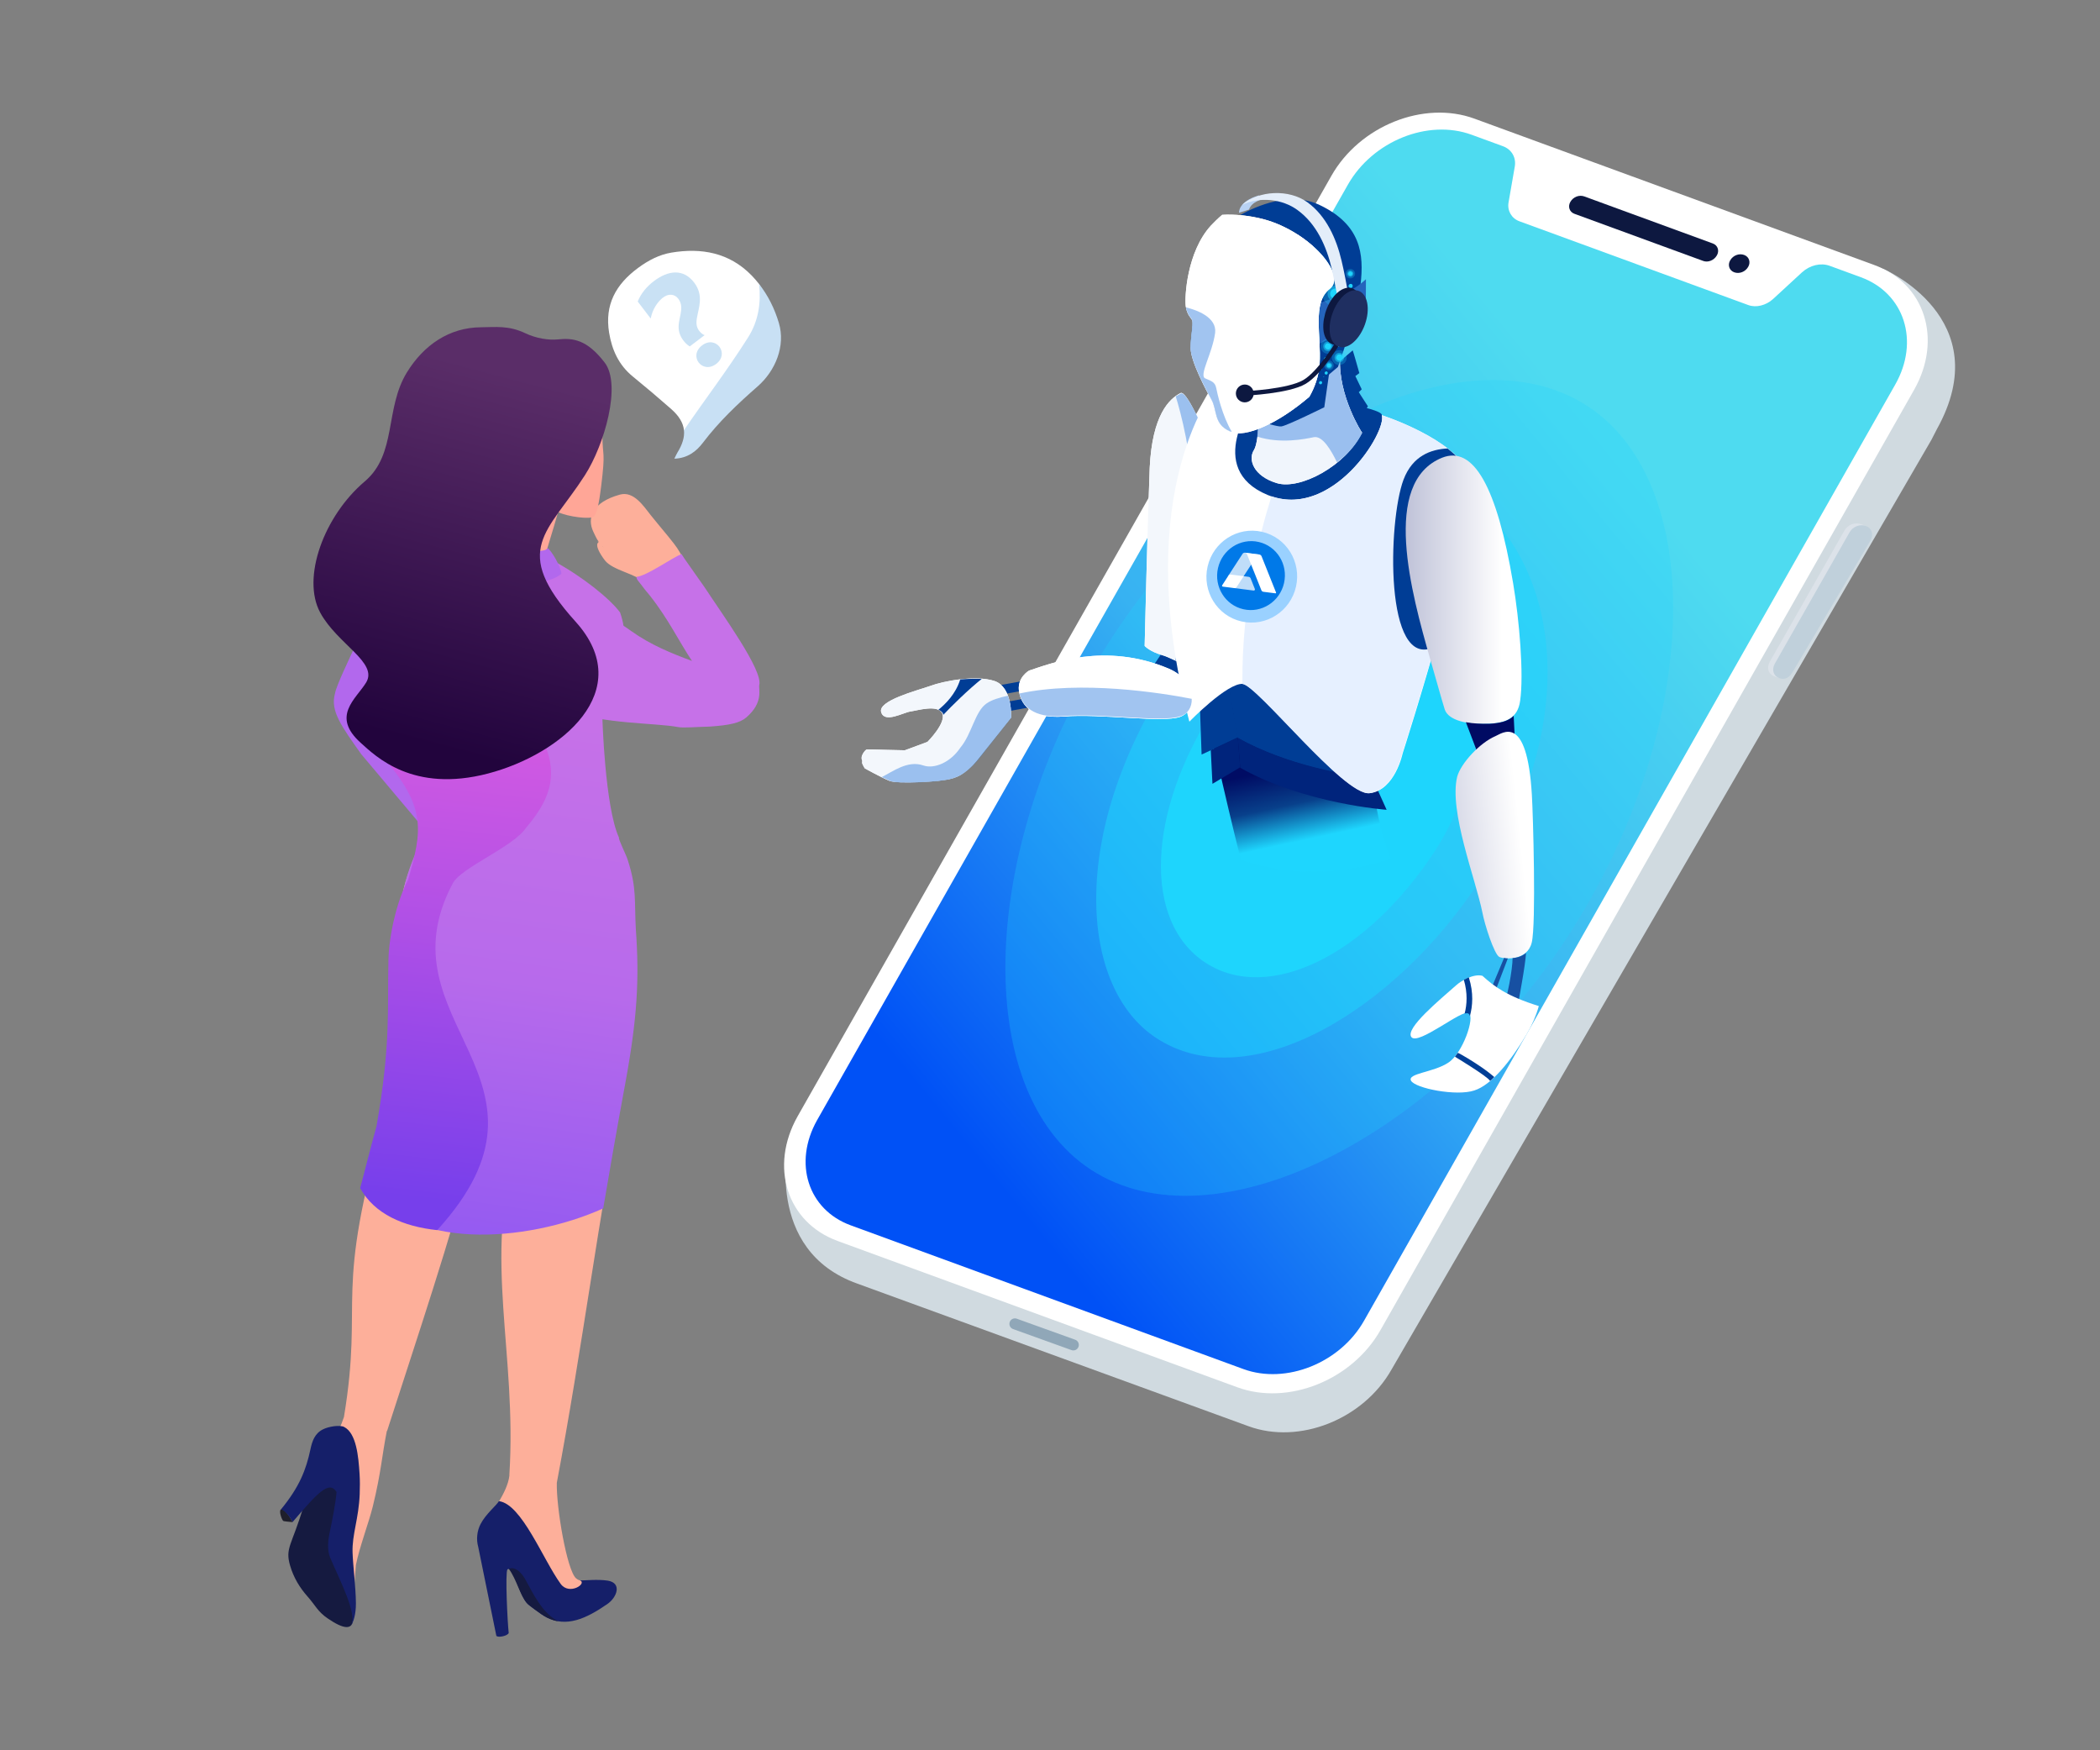  <svg xmlns="http://www.w3.org/2000/svg" viewBox="0 0 600 500" width="600" height="500"
                                    preserveAspectRatio="xMidYMid meet" style="width: 100%; height: 100%; transform: translate3d(0px, 0px, 0px);"><rect x="0" y="0" width="600" height="500" fill="#808080" stroke="none"/><defs>
                                        <clipPath id="__lottie_element_238"><rect width="600" height="500" x="0" y="0"></rect></clipPath><linearGradient id="__lottie_element_242"
                                            spreadMethod="pad" gradientUnits="userSpaceOnUse" x1="-147.612" y1="136.159" x2="116.543" y2="-80.805">
                                            <stop offset="0%" stop-color="rgb(0,81,246)"></stop><stop offset="50%" stop-color="rgb(55,178,242)"></stop><stop offset="100%"
                                                stop-color="rgb(78,219,240)"></stop></linearGradient><linearGradient id="__lottie_element_255" spreadMethod="pad" gradientUnits="userSpaceOnUse"
                                                    x1="-7.688" y1="-4.306" x2="-2.415" y2="36.069"><stop offset="0%" stop-color="rgb(0,12,100)">
                                            </stop><stop offset="50%" stop-color="rgb(8,64,139)"></stop><stop offset="100%" stop-color="rgb(30,214,254)"></stop></linearGradient>
                                        <linearGradient id="__lottie_element_268" spreadMethod="pad" gradientUnits="userSpaceOnUse" x1="-15" y1="-13" x2="193" y2="-22">
                                            <stop offset="0%" stop-color="rgb(1,13,101)"></stop><stop offset="50%" stop-color="rgb(128,134,178)"></stop><stop offset="100%"
                                                stop-color="rgb(255,255,255)"></stop></linearGradient><linearGradient id="__lottie_element_272" spreadMethod="pad"
                                                    gradientUnits="userSpaceOnUse" x1="-16" y1="121" x2="206" y2="88"><stop offset="0%" stop-color="rgb(1,13,101)">
                                            </stop><stop offset="50%" stop-color="rgb(128,134,178)"></stop><stop offset="100%" stop-color="rgb(255,255,255)">
                                            </stop></linearGradient><linearGradient id="__lottie_element_307" spreadMethod="pad" gradientUnits="userSpaceOnUse"
                                                x1="-0.009" y1="85.922" x2="19.138" y2="-38.774"><stop offset="0%"
                                                    stop-color="rgb(148,90,241)"></stop><stop offset="50%" stop-color="rgb(183,106,235)"></stop><stop offset="100%"
                                                        stop-color="rgb(198,113,232)"></stop></linearGradient><linearGradient id="__lottie_element_311" spreadMethod="pad"
                                                            gradientUnits="userSpaceOnUse" x1="-6" y1="76" x2="12" y2="-83"><stop offset="0%" stop-color="rgb(119,63,235)"></stop>
                                            <stop offset="50%" stop-color="rgb(177,80,230)"></stop><stop offset="100%" stop-color="rgb(225,94,224)"></stop></linearGradient>
                                        <linearGradient id="__lottie_element_315" spreadMethod="pad" gradientUnits="userSpaceOnUse" x1="-7.587" 
                                        y1="44.51" x2="15.893" y2="-42.358"><stop offset="0%" stop-color="rgb(34,4,61)">
                                        </stop><stop offset="50%" stop-color="rgb(62,24,83)"></stop><stop offset="100%" stop-color="rgb(90,45,104)"></stop>
                                        </linearGradient></defs><g clip-path="url(#__lottie_element_238)"><g style="display: block;" 
                                        transform="matrix(0.786,0,0,0.786,214.079,5.001)" 
                                        opacity="1"><g opacity="1" transform="matrix(1,0,0,1,227.032,283.643)">
                                        <path fill="rgb(208,218,224)" fill-opacity="1" 
                                        d=" M185.165,-192.294 C185.165,-192.294 183.135,-176.892 183.135,
                                        -176.892 C183.135,-176.892 42.51,-228.358 42.51,-228.358 C24.095,-235.098 0.791,-225.887 -9.466,-207.715 C-9.466,-207.715 -202.34,131.516 -202.34,131.516 C-202.83,132.332 -203.318,133.15 -203.705,134.205 C-203.705,134.205 -206.397,129.632 -206.397,129.632 C-206.397,129.632 -212.721,125.124 -212.721,125.124 C-212.721,125.124 -221.968,164.396 -187.688,176.545 C-187.688,176.545 -45.531,228.357 -45.531,228.357 C-27.116,235.098 -3.813,225.886 6.445,207.714 C6.445,207.714 202.643,-130.086 202.643,-130.086 C203.325,-131.431 203.942,-132.6 204.625,-133.944 C227.186,-174.324 185.165,-192.294 185.165,-192.294z"></path></g><g opacity="1" transform="matrix(1,0,0,1,220.515,267.304)"><path fill="rgb(255,255,255)" fill-opacity="1" d=" M-43.087,230.541 C-43.087,230.541 -188.398,177.359 -188.398,177.359 C-206.814,170.619 -213.268,150.392 -202.96,132.082 C-202.96,132.082 -8.982,-209.649 -8.982,-209.649 C1.326,-227.959 24.67,-237.281 43.085,-230.542 C43.085,-230.542 188.398,-177.359 188.398,-177.359 C206.813,-170.619 213.269,-150.391 202.96,-132.082 C202.96,-132.082 8.982,209.65 8.982,209.65 C-1.326,227.959 -24.671,237.281 -43.087,230.541z"></path></g><g opacity="1" transform="matrix(1,0,0,1,220.728,266.835)"><path fill="url(#__lottie_element_242)" fill-opacity="1" d=" M195.791,-133.355 C195.791,-133.355 2.794,206.729 2.794,206.729 C-5.91,222.212 -25.668,230.036 -41.07,224.399 C-41.07,224.399 -183.871,172.136 -183.871,172.136 C-199.44,166.438 -204.793,149.423 -196.089,133.94 C-196.089,133.94 -3.092,-206.144 -3.092,-206.144 C5.908,-221.92 25.965,-230.037 41.868,-224.217 C41.868,-224.217 53.253,-220.049 53.253,-220.049 C56.434,-218.885 58.166,-215.842 57.503,-212.471 C57.503,-212.471 55.273,-199.638 55.273,-199.638 C54.738,-196.622 56.369,-193.816 59.216,-192.775 C59.216,-192.775 142.419,-162.324 142.419,-162.324 C145.265,-161.282 148.823,-162.188 151.366,-164.469 C151.366,-164.469 161.967,-174.24 161.967,-174.24 C164.808,-176.813 168.766,-177.773 171.946,-176.609 C171.946,-176.609 183.33,-172.443 183.33,-172.443 C199.234,-166.623 204.793,-149.131 195.791,-133.355z"></path></g><g opacity="1" transform="matrix(1,0,0,1,325.096,76.733)"><path fill="rgb(13,24,64)" fill-opacity="1" d=" M21.704,11.757 C21.704,11.757 -25.171,-5.398 -25.171,-5.398 C-27.013,-6.072 -27.601,-8.095 -26.619,-9.743 C-25.57,-11.567 -23.379,-12.37 -21.537,-11.696 C-21.537,-11.696 25.17,5.399 25.17,5.399 C27.013,6.072 27.601,8.095 26.618,9.742 C25.57,11.567 23.378,12.37 21.704,11.757z"></path></g><g opacity="1" transform="matrix(1,0,0,1,359.833,89.447)"><path fill="rgb(13,24,64)" fill-opacity="1" d=" M3.265,1.195 C2.217,3.02 0.026,3.823 -1.817,3.15 C-3.658,2.475 -4.247,0.453 -3.263,-1.195 C-2.216,-3.019 -0.024,-3.823 1.818,-3.149 C3.66,-2.475 4.248,-0.452 3.265,1.195z"></path></g><g opacity="1" transform="matrix(1,0,0,1,388.203,211.729)"><path fill="rgb(220,226,233)" fill-opacity="1" d=" M17.504,-26.401 C17.504,-26.401 17.697,-26.933 17.697,-26.933 C17.697,-26.933 15.855,-27.607 15.855,-27.607 C13.679,-28.403 11.022,-27.368 9.845,-25.189 C9.845,-25.189 -17.288,22.494 -17.288,22.494 C-18.465,24.672 -17.772,26.933 -15.596,27.729 C-15.596,27.729 -13.755,28.403 -13.755,
                                        28.403 C-13.755,28.403 -13.561,27.872 -13.561,
                                        27.872 C-11.963,27.654 -10.505,26.783 -9.587,25.312 C-9.587,25.312 17.547,-22.371 17.547,-22.371 C18.465,-23.841 18.249,-25.326 17.504,-26.401z"></path></g><g opacity="1" transform="matrix(1,0,0,1,390.175,212.464)"><path fill="rgb(192,208,219)" fill-opacity="1" d=" M-15.726,27.668 C-17.902,26.871 -18.593,24.611 -17.416,22.432 C-17.416,22.432 9.716,-25.25 9.716,-25.25 C10.894,-27.429 13.55,-28.465 15.727,-27.668 C17.903,-26.872 18.594,-24.61 17.418,-22.431 C17.418,-22.431 -10.674,25.035 -10.674,25.035 C-11.851,27.214 -13.549,28.464 -15.726,27.668z"></path></g><g opacity="1" transform="matrix(1,0,0,1,107.178,478.619)"><path fill="rgb(144,167,184)" fill-opacity="1" d=" M-12.501,-4.501 C-12.126,-5.54 -10.981,-6.078 -9.941,-5.704 C-9.941,-5.704 11.296,1.939 11.296,1.939 C12.335,2.313 12.874,3.46 12.499,4.499 C12.125,5.538 10.979,6.078 9.94,5.703 C9.94,5.703 -11.296,-1.941 -11.296,-1.941 C-12.336,-2.315 -12.875,-3.462 -12.501,-4.501z"></path></g></g><g style="display: block;" transform="matrix(14.096,9.154,-15.3,23.56,-3263.039,-4423.096)" opacity="1"><g opacity="0.25" transform="matrix(1.079,0,0,1.079,332.536,68.087)"><path fill="rgb(30,213,253)" fill-opacity="1" d=" M4.293,0 C4.293,2.29 2.289,4.293 0,4.293 C-2.289,4.293 -4.293,2.29 -4.293,0 C-4.293,-2.289 -2.289,-4.292 0,-4.292 C2.289,-4.292 4.293,-2.289 4.293,0z"></path><g opacity="1" transform="matrix(1,0,0,1,0,0)"></g></g><g opacity="0.5" transform="matrix(1.1,0,0,1.1,332.25,68.086)"><path fill="rgb(30,213,253)" fill-opacity="1" d=" M2.862,0 C2.862,1.431 1.716,2.862 0,2.862 C-1.431,2.862 -2.863,1.717 -2.863,0 C-2.863,-1.431 -1.717,-2.862 0,-2.862 C1.716,-2.576 2.862,-1.431 2.862,0z"></path><g opacity="1" transform="matrix(1,0,0,1,0,0)"></g></g><g opacity="1" transform="matrix(1.115,0,0,1.115,332.249,68.086)"><path fill="rgb(30,213,253)" fill-opacity="1" d=" M2.004,0 C2.004,1.145 1.144,2.003 0,2.003 C-1.144,2.003 -2.004,1.145 -2.004,0 C-2.004,-1.145 -1.144,-2.003 0,-2.003 C1.144,-1.717 2.004,-0.859 2.004,0z"></path><g opacity="1" transform="matrix(1,0,0,1,0,0)"></g></g></g><g style="display: block;" transform="matrix(0.46,-0.257,0.257,0.46,197.313,130.4)" opacity="1"><g opacity="1" transform="matrix(1,0,0,1,174.567,230.635)"><path fill="rgb(0,61,149)" fill-opacity="1" d=" M-6.296,14.881 C-6.296,14.881 12.02,14.024 14.023,3.149 C16.026,-7.726 0.286,-14.881 0.286,-14.881 C0.286,-14.881 -16.026,-6.581 -16.026,-6.581 C-16.026,-6.581 -6.296,14.881 -6.296,14.881z"></path><g opacity="1" transform="matrix(1,0,0,1,0,0)"></g></g><g opacity="1" transform="matrix(1,0,0,1,210.196,171.969)"><path fill="rgb(255,255,255)" fill-opacity="1" d=" M-45.359,37.775 C-45.359,37.775 -44.5,41.781 -39.349,46.932 C-34.198,52.083 -23.323,72.688 -16.455,66.392 C-9.587,60.383 22.179,28.046 27.043,20.033 C31.908,12.02 45.359,-72.116 38.491,-72.402 C31.622,-72.688 19.317,-69.541 4.149,-45.216 C-10.732,-20.891 -45.359,37.775 -45.359,37.775z"></path><g opacity="1" transform="matrix(1,0,0,1,0,0)"></g></g><g opacity="1" transform="matrix(1,0,0,1,207.719,169.548)"><path fill="rgb(243,247,252)" fill-opacity="1" d=" M-42.882,40.196 C-42.882,40.196 -42.023,44.202 -36.872,49.353 C-31.721,54.504 -20.846,75.109 -13.978,68.813 C-7.11,62.804 24.656,30.466 29.52,22.453 C34.385,14.44 47.836,-69.695 40.968,-69.982 C34.099,-70.268 21.794,-67.12 6.626,-42.795 C-8.255,-18.47 -42.882,40.196 -42.882,40.196z"></path><g opacity="1" transform="matrix(1,0,0,1,0,0)"></g></g><g opacity="0.5" transform="matrix(1,0,0,1,213.027,169.662)"><path fill="rgb(67,138,226)" fill-opacity="1" d=" M35.659,-69.809 C35.659,-69.809 32.512,
                                        -69.809 32.512,-69.809 C30.509,-60.366 25.07,-39.188
                                         12.765,-13.719 C-0.685,14.326 -20.717,38.365 -37.602
                                         ,54.963 C-32.165,62.691 -24.438,73.278 -19.286,68.7 C-12.419,
                                         62.691 19.347,30.353 24.213,22.339 C29.363,14.612 42.527,
                                         -69.522 35.659,-69.809z"></path><g opacity="1" transform="matrix(1,0,0,1,0,0)"></g></g></g>
                                         <g style="display: block;" transform="matrix(0.525,-0.043,0.043,0.525,206.225,70.847)"
                                          opacity="1"><g opacity="1" transform="matrix(1,0,0,1,286.748,310.335)"><path fill="url(#__lottie_element_255)" fill-opacity="1" 
                                          d=" M42.068,-2.431 C42.068,-2.431 41.782,-2.431 42.068,-2.431 
                                          C16.597,-4.149 -9.731,-51.654 -34.341,-57.663 C-38.92,-58.808 
                                          -43.499,-58.808 -47.791,-58.236 C-44.643,-33.338 -39.493,
                                          5.868 -33.197,43.357 C-18.316,49.939 11.447,58.808 47.791,
                                          49.366 C42.353,31.049 41.209,13.022 42.068,-2.431z"></path>
                                          <g opacity="1" transform="matrix(1,0,0,1,0,0)"></g></g></g><g style="display: block;" transform="matrix(0.525,-0.043,
                                          0.043,0.525,206.225,70.847)" opacity="1"><g opacity="1" 
                                          transform="matrix(1,0,0,1,294.189,285.152)"><path fill="rgb(0,61,149)"
                                           fill-opacity="1" d=" M34.342,22.752 C10.874,21.034 -13.736,-20.747 -37.202,
                                           -31.05 C-37.202,-31.05 -40.064,-31.622 -40.064,
                                           -31.622 C-40.064,-31.622 -37.202,2.432 -37.202,
                                           2.432 C-4.292,24.754 40.065,31.622 40.065,
                                           31.622 C40.065,31.622 36.917,23.038 36.917,
                                           23.038 C36.345,22.752 35.199,22.752 34.342,22.752z"></path>
                                           <g opacity="1" transform="matrix(1,0,0,1,0,0)"></g></g><g opacity="1" transform="matrix(1,0,0,1,247.113,273.275)">
                                           <path fill="rgb(0,61,149)" fill-opacity="1" d=" M5.295,-20.604 C0.716,
                                           -21.749 -3.864,-21.749 -8.156,-21.176 C-8.156,
                                           -21.176 -10.16,21.75 -10.16,21.75 C-10.16,21.75 10.16,14.309 10.16,
                                           14.309 C10.16,14.309 7.298,-20.032 7.298,-20.032 C6.44,
                                           -20.318 5.866,-20.604 5.295,-20.604z"></path><g opacity="1" transform="matrix(1,0,0,1,0,0)"></g></g>
                                           <g opacity="1" transform="matrix(1,0,0,1,249.402,299.316)"><path fill="rgb(0,36,124)" fill-opacity="1" 
                                           d=" M-7.297,-6.295 C-7.297,-6.295 -7.87,12.02 -7.87,
                                           12.02 C-7.87,12.02 7.87,4.293 7.87,4.293 C7.87,
                                           4.293 7.87,-12.02 7.87,-12.02 C7.87,-12.02 -7.297,
                                           -6.295 -7.297,-6.295z"></path><g opacity="1" transform="matrix(1,0,0,1,0,0)"></g></g><g opacity="1" 
                                           transform="matrix(1,0,0,1,295.905,310.335)"><path fill="rgb(0,36,124)" fill-opacity="1" d=" M32.052,
                                           5.008 C18.602,2.147 -13.163,-5.58 -38.633,
                                           -22.751 C-38.633,-22.751 -38.633,-6.438 -38.633,-6.438 C-5.723,
                                           15.883 38.633,22.751 38.633,22.751 C38.633,22.751 32.91,
                                           6.725 32.91,6.725 C32.91,6.725 32.052,5.008 32.052,5.008z"></path><g opacity="1" transform="matrix(1,0,0,1,0,0)"></g></g><g opacity="1" transform="matrix(1,0,0,1,296.049,143.208)"><path fill="rgb(0,61,149)" fill-opacity="1" d=" M53.371,-23.896 C52.514,-27.616 19.889,-36.487 -3.291,-37.345 C-26.472,-38.204 -58.809,7.012 -14.738,22.465 C29.333,38.205 58.809,1.001 53.371,-23.896z"></path><g opacity="1" transform="matrix(1,0,0,1,0,0)"></g></g><g opacity="1" transform="matrix(1,0,0,1,330.246,106.149)"><path fill="rgb(0,61,149)" fill-opacity="1" d=" M6.297,-22.894 C6.583,-22.036 8.872,-10.302 8.872,-10.302 C8.872,-10.302 6.583,-8.872 6.583,-8.872 C6.583,-8.872 9.444,-1.431 9.444,-1.431 C9.444,-1.431 7.727,0 7.727,0 C7.727,0 12.02,8.013 12.02,8.013 C12.02,8.013 10.589,10.016 10.589,10.016 C10.589,10.016 15.168,15.453 15.168,15.453 C15.168,15.453 6.869,22.894 6.869,22.894 C6.869,22.894 -15.167,-7.44 -15.167,-7.44 C-15.167,-7.44 6.297,-22.894 6.297,-22.894z"></path><g opacity="1" transform="matrix(1,0,0,1,0,0)"></g></g><g opacity="1" transform="matrix(1,0,0,1,304.205,209.888)"><path fill="rgb(255,255,255)" fill-opacity="1" d=" M89.574,-54.803 C83.849,-74.263 45.216,-90.289 45.216,-90.289 C47.22,-80.845 13.164,-35.343 -20.033,-52.227 C-53.515,-69.398 -23.18,-103.739 -23.18,-103.739 C-23.18,-103.739 -42.354,-114.041 -42.354,-114.041 C-42.354,-114.041 -95.01,-61.957 -72.403,66.822 C-72.403,66.822 -50.08,47.362 -41.781,48.793 C-33.769,50.224 8.299,114.041 22.035,113.468 C35.771,112.896 41.496,93.436 41.496,93.436 C41.496,93.436 95.011,-35.629 89.574,-54.803z"></path><g opacity="1" transform="matrix(1,0,0,1,0,0)"></g></g><g opacity="1" transform="matrix(1,0,0,1,306.494,121.602)"><path fill="rgb(255,255,255)" fill-opacity="1" d=" M22.894,-34.914 C22.894,-34.914 -22.894,-16.599 -22.894,-16.599 C-22.894,-16.599 -24.039,6.295 -27.758,11.161 C-31.479,16.025 -29.19,25.183 -16.883,30.047 C-4.579,34.913 21.177,23.752 31.479,6.582 C31.479,6.868 20.033,-14.596 22.894,-34.914z"></path><g opacity="1" transform="matrix(1,0,0,1,0,0)"></g></g><g opacity="1" transform="matrix(1,0,0,1,307.542,119.742)"><path fill="rgb(240,245,252)" fill-opacity="1" d=" M21.846,-33.054 C21.846,-33.054 -23.942,-14.738 -23.942,-14.738 C-23.942,-14.738 -25.087,8.156 -28.807,13.021 C-32.527,17.886 -30.238,27.043 -17.932,31.908 C-5.627,36.773 20.129,25.612 30.431,8.442 C30.431,8.728 18.984,-12.735 21.846,-33.054z"></path><g opacity="1" transform="matrix(1,0,0,1,0,0)"></g></g><g opacity="1" transform="matrix(1,0,0,1,328.151,221.479)"><path fill="rgb(230,240,255)" fill-opacity="1" d=" M65.628,-66.395 C59.903,-85.855 21.27,-101.88 21.27,-101.88 C23.274,-92.722 -9.351,-48.651 -41.975,-62.96 C-50.274,-42.641 -62.865,-6.011 -66.014,37.202 C-58,38.632 -15.933,102.449 -2.196,101.876 C11.54,101.304 17.264,81.844 17.264,81.844 C17.264,81.844 71.065,-47.221 65.628,-66.395z"></path><g opacity="1" transform="matrix(1,0,0,1,0,0)"></g></g><g opacity="1" transform="matrix(1,0,0,1,368.165,199.013)"><path fill="rgb(0,61,149)" fill-opacity="1" d=" M25.614,-43.928 C24.182,-49.079 20.176,-53.944 15.31,-58.523 C6.439,-58.809 -3.863,-56.233 -9.872,-43.642 C-20.174,-21.892 -28.76,58.809 -0.715,48.221 C13.593,10.732 28.761,-33.339 25.614,-43.928z"></path><g opacity="1" transform="matrix(1,0,0,1,0,0)"></g></g><g opacity="0.5" transform="matrix(1,0,0,1,309.499,114.877)"><path fill="rgb(67,138,226)" fill-opacity="1" d=" M28.474,13.593 C28.474,13.593 17.028,-7.87 19.889,-28.189 C19.889,-28.189 -25.899,-9.873 -25.899,-9.873 C-25.899,-9.873 -26.47,2.146 -28.474,10.731 C-16.169,15.883 -2.718,14.165 2.146,13.593 C7.011,13.021 11.018,21.606 13.593,28.188 C19.889,24.182 25.04,19.317 28.474,13.593z"></path><g opacity="1" transform="matrix(1,0,0,1,0,0)"></g></g></g><g class="2" style="display: block;" transform="matrix(0.46,-0.257,0.257,0.46,197.313,130.4)" opacity="1"><g opacity="1" transform="matrix(1,0,0,1,91.771,194.75)"><path fill="rgb(0,61,149)" fill-opacity="1" d=" M-8.23,-5.551 C-8.23,-5.551 -9.903,-0.678 -9.903,-0.678 C-9.903,-0.678 8.23,5.551 8.23,5.551 C8.23,5.551 9.902,0.68 9.902,0.68 C9.902,0.68 -8.23,-5.551 -8.23,-5.551z"></path></g><g opacity="1" transform="matrix(1,0,0,1,90.544,204.43)"><path fill="rgb(0,61,149)" fill-opacity="1" d=" M-8.23,-5.551 C-8.23,-5.551 -9.903,-0.68 -9.903,-0.68 C-9.903,-0.68 8.229,5.551 8.229,5.551 C8.229,5.551 9.903,0.678 9.903,0.678 C9.903,0.678 -8.23,-5.551 -8.23,-5.551z"></path></g><g opacity="1" transform="matrix(1,0,0,1,135.648,222.622)"><path fill="rgb(255,255,255)" fill-opacity="1" d=" M-32.051,-31.766 C-32.051,-31.766 -39.206,-31.766 -42.068,-25.184 C-44.643,-18.888 -44.929,-8.871 -27.759,-0.858 C-9.444,7.441 17.171,28.332 27.187,30.049 C37.203,31.766 44.93,17.744 34.627,4.294 C11.447,-25.469 -20.318,-29.476 -32.051,-31.766z"></path><g opacity="1" transform="matrix(1,0,0,1,0,0)"></g></g><g opacity="1" transform="matrix(1,0,0,1,133.718,221.836)"><path fill="rgb(255,255,255)" fill-opacity="1" 
                                           d=" M-30.122,-30.979 C-30.122,-30.979 -37.277,-30.979 -40.138,-24.397 C-42.714,-18.101 -43,-8.085 -25.83,-0.072 C-7.515,8.227 19.1,29.118 29.116,30.835 C39.132,32.552 46.859,18.53 36.556,5.08 C13.376,-24.683 -18.389,-28.689 -30.122,-30.979z"></path><g opacity="1" transform="matrix(1,0,0,1,0,0)"></g></g><g opacity="0.5" transform="matrix(1,0,0,1,132.773,225.918)"><path fill="rgb(67,138,226)" fill-opacity="1" d=" M-40.363,-26.762 C-40.363,-26.762 -40.363,-26.762 -40.363,-26.762z M40.363,21.316 C27.199,10.155 -7.142,-16.747 -39.766,-26.762 C-41.483,-20.466 -40.338,-11.594 -24.885,-4.44 C-6.569,3.858 20.045,24.75 30.061,26.466 C34.354,27.612 38.36,25.322 40.363,21.316z"></path><g opacity="1" transform="matrix(1,0,0,1,0,0)"></g></g></g><g style="display: block;" transform="matrix(0.46,-0.257,0.257,0.46,197.313,130.4)" opacity="1"><g opacity="1" transform="matrix(1,0,0,1,45.788,192.288)"><path fill="rgb(255,255,255)" fill-opacity="1" d=" M-9.158,5.437 C-9.158,5.437 -22.036,3.434 -22.036,3.434 C-22.036,3.434 -38.634,-6.296 -39.492,-6.868 C-40.351,-7.727 -45.216,-5.151 -44.93,-3.148 C-44.869,-2.718 -45.674,-2.034 -45.719,-1.582 C-45.883,0.07 -45.788,1.432 -45.788,1.432 C-45.788,1.432 -40.637,9.73 -37.489,13.736 C-34.342,17.743 -13.737,27.187 -13.164,27.187 C-12.898,27.187 -7.688,29.971 -2.316,29.905 C3.866,29.829 10.302,26.9 10.302,26.9 C10.302,26.9 36.916,16.027 36.916,16.027 C36.916,16.027 45.788,2.004 38.634,-5.723 C31.479,-13.45 14.595,-19.173 6.868,-20.318 C-1.145,-21.749 -21.75,-27.186 -23.18,-20.89 C-24.612,-14.594 -12.878,-14.881 -9.158,-13.451 C-5.438,-12.02 5.437,-9.729 5.437,-4.292 C5.151,1.432 -9.158,5.437 -9.158,5.437z"></path><g opacity="1" transform="matrix(1,0,0,1,0,0)"></g></g><g opacity="1" transform="matrix(1,0,0,1,43.605,193.949)"><path fill="rgb(243,247,252)" fill-opacity="1" d=" M-6.975,3.777 C-6.975,3.777 -19.853,1.773 -19.853,1.773 C-19.853,1.773 -36.451,-7.956 -37.309,-8.528 C-37.879,-9.098 -40.081,-8.316 -41.58,-7.092 C-42.33,-6.479 -42.578,-5.466 -42.747,-4.808 C-42.934,-4.08 -43.416,-3.957 -43.547,-3.248 C-43.788,-1.944 -43.605,-0.23 -43.605,-0.23 C-43.605,-0.23 -38.454,8.069 -35.306,12.075 C-32.158,16.082 -11.553,25.525 -10.981,25.525 C-10.709,25.525 -5.636,28.189 -0.136,28.121 C5.94,28.046 12.485,25.239 12.485,25.239 C12.485,25.239 39.1,14.365 39.1,14.365 C39.1,14.365 47.971,0.342 40.817,-7.385 C33.663,-15.112 16.778,-20.835 9.051,-21.98 C1.039,-23.411 -19.566,-28.847 -20.997,-22.551 C-22.428,-16.255 -10.695,-16.541 -6.975,-15.111 C-3.254,-13.68 7.621,-11.391 7.621,-5.954 C7.334,-0.23 -6.975,3.777 -6.975,3.777z"></path><g opacity="1" transform="matrix(1,0,0,1,0,0)"></g></g><g opacity="0.5" transform="matrix(1,0,0,1,46.504,207.427)"><path fill="rgb(67,138,226)" fill-opacity="1" d=" M28.474,-12.278 C20.747,-11.706 13.307,-1.689 4.149,1.745 C-4.22,6.028 -13.802,5.158 -18.095,0.293 C-24.025,-6.306 -33.912,-4.837 -40.78,-5.124 C-39.636,-3.693 -38.777,-2.262 -37.919,-1.117 C-34.771,2.889 -14.166,12.333 -13.594,12.333 C-13.323,12.333 -8.161,14.878 -2.678,14.81 C3.413,14.735 9.991,11.928 9.991,11.928 C9.991,11.928 36.131,1.053 36.131,1.053 C36.131,1.053 39.565,-4.265 40.424,-10.275 C35.845,-11.706 31.622,-12.564 28.474,-12.278z"></path><g opacity="1" transform="matrix(1,0,0,1,0,0)"></g></g><g opacity="1" transform="matrix(1,0,0,1,64.675,182.987)"><path fill="rgb(0,61,149)" fill-opacity="1" d=" M14.309,-0.716 C11.161,-2.719 7.727,-4.436 4.007,-6.153 C-2.003,-0.43 -9.443,1.574 -14.309,2.432 C-13.736,3.291 -13.164,4.149 -13.164,5.294 C-13.164,5.58 -13.164,5.866 -13.45,6.153 C-7.154,4.149 5.437,0.715 14.309,-0.716z"></path><g opacity="1" transform="matrix(1,0,0,1,0,0)"></g></g></g><g style="display: block;" transform="matrix(0.687,-0.057,0.057,0.687,340.044,149.703)" opacity="1"><g opacity="1" transform="matrix(1,0,0,1,23.656,23.83)"><path fill="rgb(154,209,255)" fill-opacity="1" d=" M5.743,-18.167 C15.636,-15.04 21.084,-4.371 17.912,5.663 C14.739,15.696 4.149,21.294 -5.743,18.167 C-15.636,15.039 -21.085,4.37 -17.913,-5.663 C-14.741,-15.696 -4.15,-21.295 5.743,-18.167z"></path><g opacity="1" transform="matrix(1,0,0,1,0,0)"></g></g><g opacity="1" transform="matrix(1,0,0,1,23.37,23.375)"><path fill="rgb(0,121,232)" fill-opacity="1" d=" M4.309,-13.631 C11.698,-11.295 15.76,-3.297 13.38,4.23 C11,11.758 3.08,15.967 -4.31,13.63 C-11.699,11.294 -15.76,3.298 -13.38,-4.23 C-11.001,-11.757 -3.081,-15.967 4.309,-13.631z"></path><g opacity="1" transform="matrix(1,0,0,1,0,0)"></g></g><g opacity="0.75" transform="matrix(1,0,0,1,19.971,26.444)"><path fill="rgb(255,255,255)" fill-opacity="1" d=" M-0.291,-3.21 C-0.291,
                                           -3.21 2.38,-2.642 2.38,-2.642 C2.743,-2.565 3.04,-2.291 3.149,-1.934 C3.149,-1.934 4.524,2.589 4.524,2.589 C4.547,2.664 4.552,2.743 4.539,2.82 C4.492,3.086 4.237,3.256 3.97,3.199 C3.97,3.199 -4.547,1.389 -4.547,1.389 C-4.185,1.466 -3.817,1.335 -3.595,1.049 C-3.595,1.049 -0.291,-3.21 -0.291,-3.21z"></path><g opacity="1" transform="matrix(1,0,0,1,0,0)"></g></g><g opacity="0.75" transform="matrix(1,0,0,1,20.915,18.738)"><path fill="rgb(255,255,255)" fill-opacity="1" d=" M-0.931,5.046 C-0.931,5.046 -6.17,3.932 -6.17,3.932 C-6.578,3.845 -6.993,3.994 -7.243,4.317 C-7.243,4.317 -0.296,-4.637 -0.296,-4.637 C-0.046,-4.959 0.367,-5.107 0.775,-5.02 C0.775,-5.02 7.243,-3.646 7.243,-3.646 C7.243,-3.646 6.772,-3.746 6.772,-3.746 C6.319,-3.842 5.86,-3.678 5.583,-3.32 C5.583,-3.32 -0.931,5.046 -0.931,5.046z"></path><g opacity="1" transform="matrix(1,0,0,1,0,0)"></g></g><g opacity="1" transform="matrix(1,0,0,1,27.104,22.574)"><path fill="rgb(255,255,255)" fill-opacity="1" d=" M-4.613,-8.008 C-4.75,-8.454 -5.121,-8.795 -5.574,-8.891 C-5.574,-8.891 -6.046,-8.992 -6.046,-8.992 C-6.046,-8.992 0.423,-7.617 0.423,-7.617 C0.83,-7.53 1.165,-7.224 1.288,-6.822 C1.288,-6.822 6.033,8.658 6.033,8.658 C6.044,8.695 6.045,8.735 6.038,8.773 C6.016,8.907 5.889,8.992 5.756,8.964 C5.756,8.964 0.818,7.913 0.818,7.913 C0.455,7.836 0.158,7.565 0.049,7.208 C0.049,7.208 -4.613,-8.008 -4.613,-8.008z"></path><g opacity="1" transform="matrix(1,0,0,1,0,0)"></g></g><g opacity="1" transform="matrix(1,0,0,1,15.668,25.108)"><path fill="rgb(255,255,255)" fill-opacity="1" d=" M4.658,-1.738 C4.658,-1.738 1.354,2.52 1.354,2.52 C1.132,2.807 0.764,2.938 0.402,2.861 C0.402,2.861 -4.305,1.861 -4.305,1.861 C-4.363,1.848 -4.417,1.823 -4.463,1.785 C-4.626,1.657 -4.658,1.424 -4.535,1.265 C-4.535,1.265 -1.654,-2.466 -1.654,-2.466 C-1.404,-2.79 -0.99,-2.938 -0.581,-2.851 C-0.581,-2.851 4.658,-1.738 4.658,-1.738z"></path><g opacity="1" transform="matrix(1,0,0,1,0,0)"></g></g></g><g style="display: block;" transform="matrix(0.526,0.023,-0.023,0.526,216.232,45.288)" opacity="1"><g opacity="1" transform="matrix(1,0,0,1,221.5,244)"><path fill="url(#__lottie_element_268)" fill-opacity="1" d=" M188.876,45.015 C198.033,44.156 204.329,41.294 205.187,31.851 C206.619,17.542 202.898,-11.648 198.606,-31.68 C187.445,-84.05 173.708,-105.514 157.11,-98.073 C124.486,-83.192 143.66,-23.954 155.393,11.246 C159.113,22.121 161.975,31.278 164.551,38.433 C166.84,44.156 177.143,46.159 188.876,45.015z"></path></g><g opacity="1" transform="matrix(1,0,0,1,411.092,293.737)"><path fill="rgb(0,11,99)" fill-opacity="1" d=" M4.606,12.835 C6.323,11.978 13.291,7.808 13.308,-0.43 C13.308,-0.43 12.448,-9.587 12.448,-9.587 C9.586,-6.44 5.007,-5.294 -0.43,-4.723 C-5.009,-4.436 -9.588,-4.436 -13.308,-5.009 C-13.308,-5.009 -7.012,9.587 -7.012,9.587 C-1.992,14.724 1.172,14.553 4.606,12.835z"></path><g opacity="1" transform="matrix(1,0,0,1,0,0)"></g></g></g><g class="1" style="display: block;" transform="matrix(0.526,0.023,-0.023,0.526,216.232,45.288)" opacity="1"><g opacity="1" transform="matrix(1,0,0,1,221.5,244)"><path fill="url(#__lottie_element_272)" fill-opacity="1" d=" M189.734,147.467 C191.165,153.762 197.175,170.074 200.037,171.219 C203.185,172.364 215.204,172.65 217.207,162.634 C219.21,152.618 214.918,93.379 213.773,82.505 C209.194,38.147 196.316,49.881 192.596,51.598 C184.297,55.604 174.567,67.051 172.85,74.492 C169.13,93.379 185.155,129.151 189.734,147.467z"></path></g><g opacity="1" transform="matrix(1,0,0,1,430.981,422.23)"><path fill="rgb(23,80,162)" fill-opacity="1" d=" M4.865,-9.873 C2.862,-7.87 0,-7.012 -2.29,-6.726 C-2.004,-1.288 -4.25,16.599 -6.825,21.177 C-4.25,21.177 -1.675,20.892 1.473,20.32 C2.046,15.741 4.865,-3.291 4.865,-9.873z"></path><g opacity="1" transform="matrix(1,0,0,1,0,0)"></g></g><g opacity="1" transform="matrix(1,0,0,1,422.109,423.804)"><path fill="rgb(23,80,162)" fill-opacity="1" d=" M2.004,-8.299 C2.004,-8.299 -4.007,8.013 -4.007,8.013 C-3.148,8.013 -2.289,8.299 -1.432,8.299 C-1.432,8.299 4.007,-8.013 4.007,-8.013 C3.149,-8.013 2.576,-8.013 2.004,-8.299z"></path><g opacity="1" transform="matrix(1,0,0,1,0,0)"></g></g></g><g style="display: block;" transform="matrix(0.55,0.324,-0.324,0.55,336.215,-91.975)" opacity="1"><g opacity="1" transform="matrix(1,0,0,1,221.5,244.813)"><path fill="rgb(255,255,255)" fill-opacity="1" d=" M191.165,186.146 C187.159,187.29 184.011,193.014 183.152,195.876 C180.291,204.747 173.136,224.207 177.715,225.924 C182.294,227.641 190.879,203.603 194.312,203.603 C197.747,203.603 201.181,220.487 197.747,227.355 C194.312,
                                           234.509 184.297,240.806 187.445,242.809 C190.879,244.813 208.622,238.516 214.059,232.22 C219.497,226.21 221.5,212.475 221.5,198.452 C221.5,193.873 220.928,189.294 219.783,185.001 C205.187,188.435 198.034,187.577 191.165,186.146z"></path></g><g opacity="1" transform="matrix(1,0,0,1,411.664,442.119)"><path fill="rgb(0,61,149)" fill-opacity="1" d=" M4.148,6.582 C4.434,6.582 5.007,6.868 5.294,7.155 C4.148,2.862 1.574,-2.575 -3.865,-7.44 C-4.437,-6.868 -4.722,-6.009 -5.295,-5.438 C-0.716,-1.145 1.574,3.434 2.717,7.44 C3.291,6.868 3.863,6.582 4.148,6.582z"></path><g opacity="1" transform="matrix(1,0,0,1,0,0)"></g></g><g opacity="1" transform="matrix(1,0,0,1,0,0)"><path fill="rgb(0,62,150)" fill-opacity="1" d=" M420.653,466.257 C420.653,466.257 420.438,468.404 420.438,468.404 C420.438,468.404 437.563,468.582 439.377,469.723 C439.714,469.706 440.224,467.302 440.224,467.302 C440.224,467.302 437.274,466.733 433.573,466.45 C428.494,466.062 421.871,466.018 420.653,466.257z"></path><path stroke-linecap="butt" stroke-linejoin="miter" fill-opacity="0" stroke-miterlimit="4" stroke="rgb(24,155,255)" stroke-opacity="1" stroke-width="0" d=" M420.653,466.257 C420.653,466.257 420.438,468.404 420.438,468.404 C420.438,468.404 437.563,468.582 439.377,469.723 C439.714,469.706 440.224,467.302 440.224,467.302 C440.224,467.302 437.274,466.733 433.573,466.45 C428.494,466.062 421.871,466.018 420.653,466.257z"></path></g></g><g style="display: block;" transform="matrix(0,0,0,0,411.53,295.601)" opacity="1"><g opacity="1" transform="matrix(1,0,0,1,17.198,33.35)"><path fill="rgb(250,243,255)" fill-opacity="1" d=" M-7.8,-23.05 C-7.8,-23.05 -15.9,-17.75 -15.9,-17.75 C-15.9,-17.75 8.3,23.05 8.3,23.05 C8.3,23.05 15.9,-10.05 15.9,-10.05 C15.9,-10.05 -7.8,-23.05 -7.8,-23.05z"></path></g><g opacity="1" transform="matrix(1,0,0,1,23.547,20.85)"><path fill="rgb(250,243,255)" fill-opacity="1" d=" M-9.15,-16.95 C-9.15,-16.95 0.95,16.95 0.95,16.95 C0.95,16.95 9.15,2.25 9.15,2.25 C9.15,2.25 -9.15,-16.95 -9.15,-16.95z"></path></g><g opacity="1" transform="matrix(1,0,0,1,60.598,14.2)"><path fill="rgb(250,243,255)" fill-opacity="1" d=" M21,-14.2 C21,-14.2 -28.9,9 -28.9,9 C-28.9,9 28.9,14.2 28.9,14.2 C28.9,14.2 21,-14.2 21,-14.2z"></path></g><g opacity="1" transform="matrix(1,0,0,1,28.399,53.5)"><path fill="rgb(17,48,149)" fill-opacity="1" d=" M-28.301,-37.9 C-28.301,-37.9 5.199,33 5.199,33 C5.399,33.3 5.599,33.6 5.999,33.6 C5.999,33.6 28.399,39.8 28.399,39.8 C28.399,39.8 -0.201,-30.4 -0.201,-30.4 C-0.201,-30.4 -26.901,-39.5 -26.901,-39.5 C-27.801,-39.8 -28.701,-38.8 -28.301,-37.9z"></path></g><g opacity="1" transform="matrix(1,0,0,1,46.198,58.9)"><path fill="rgb(3,3,110)" fill-opacity="1" d=" M-18,-35.8 C-18,-35.8 -11.2,-36.4 -11.2,-36.4 C-11.2,-36.4 18,36.4 18,36.4 C18,36.4 10.5,34.5 10.5,34.5 C10.5,34.5 -18,-35.8 -18,-35.8z"></path></g><g opacity="1" transform="matrix(1,0,0,1,72.999,49.25)"><path fill="rgb(17,48,149)" fill-opacity="1" d=" M20.199,-43.85 C20.199,-43.85 37.8,41.85 37.8,41.85 C38.099,43.25 37,44.65 35.599,44.65 C35.599,44.65 -8.801,46.05 -8.801,46.05 C-8.801,46.05 -38.001,-26.75 -38.001,-26.75 C-38.001,-26.75 17.199,-45.55 17.199,-45.55 C18.5,-46.05 20,-45.25 20.199,-43.85z"></path></g></g><g style="display: block;" transform="matrix(0.517,-0.101,0.101,0.517,201.664,89.283)" opacity="1"><g opacity="1" transform="matrix(1,0,0,1,308.354,104.575)"><path fill="rgb(0,61,149)" fill-opacity="1" d=" M4.15,3.005 C-4.149,7.583 -12.449,11.304 -20.175,13.307 C-17.314,14.738 -14.738,15.882 -13.879,15.882 C-11.018,16.169 11.018,10.159 11.018,10.159 C11.018,10.159 20.175,-16.169 20.175,-16.169 C20.175,-16.169 12.735,-12.449 12.735,-12.449 C11.018,-6.153 7.584,-1.002 4.15,3.005z"></path><g opacity="1" transform="matrix(1,0,0,1,0,0)"></g></g><g opacity="1" transform="matrix(1,0,0,1,326.097,51.5)"><path fill="rgb(0,61,149)" fill-opacity="1" d=" M12.163,-44.655 C-2.146,-55.53 -21.892,-50.951 -31.622,-47.803 C-27.615,-46.658 -23.323,-45.227 -19.031,-42.938 C3.862,-31.491 19.316,-4.59 8.441,0.847 C-2.433,6.284 -0.716,24.6 -4.723,39.767 C-5.866,44.06 -7.871,48.066 -10.16,51.5 C-10.16,51.5 4.723,43.201 4.723,43.201 C4.723,43.201 20.176,17.445 25.326,1.705 C30.477,-14.32 31.623,-30.06 12.163,-44.655z"></path><g opacity="1" transform="matrix(1,0,0,1,0,0)"></g></g><g opacity="1" transform="matrix(1,0,0,1,339.262,65.654)"><path fill="rgb(37,100,188)" fill-opacity="1" d=" M-10.731,-7.012 C-13.593,-1.288 -14.453,6.438 -15.596,14.738 C-3.292,11.017 11.589,5.294 11.589,5.294 C11.589,5.294 15.596,-14.738 15.596,-14.738 C6.438,-9.014 -3.578,-8.157 -10.731,-7.012z"></path><g opacity="1" transform="matrix(1,0,0,1,0,0)"></g></g><g opacity="1" transform="matrix(1,0,0,1,341.694,71.236)"><path fill="rgb(255,255,255)" fill-opacity="1" d=" M8.871,-5.151 C8.871,0.573 4.864,7.441 0,10.302 C-4.865,13.164 -8.871,10.875 -8.871,5.151 C-8.871,-0.572 -4.865,-7.441 0,
                                           -10.302 C4.864,-13.164 8.871,-10.875 8.871,-5.151z"></path>
                                           <g opacity="1" transform="matrix(1,0,0,1,0,0)"></g></g><g opacity="1" transform="matrix(1,0,0,1,221.5,244)"><path fill="rgb(225,236,250)" 
                                           fill-opacity="1" d=" M129.065,-177.915 C129.065,-172.191 125.059,-165.323 120.194,
                                           -162.462 C115.329,-159.6 111.323,-161.889 111.323,-167.613 C111.323,
                                           -173.336 115.329,-180.205 120.194,-183.066 C125.059,-185.928 129.065,
                                           -183.639 129.065,-177.915z"></path></g><g opacity="1" transform="matrix(1,0,0,1,299.196,62.507)"><path fill="rgb(255,255,255)" fill-opacity="1" d=" M22.179,28.761 C26.186,13.594 24.468,-4.721 35.342,-10.159 C46.217,-15.596 30.764,-42.496 7.87,-53.944 C0.144,-57.664 -7.583,-59.953 -14.165,-60.812 C-16.741,-59.381 -19.316,-57.664 -21.32,-56.233 C-36.773,-44.786 -42.783,-21.033 -43.069,-15.882 C-43.355,-11.017 -41.066,-8.728 -41.066,-7.583 C-41.066,-4.721 -43.355,-0.142 -44.786,6.726 C-46.217,13.594 -41.067,30.478 -39.063,36.774 C-37.06,43.071 -40.493,49.938 -32.767,55.375 C-25.04,60.812 -5.294,55.661 13.308,45.073 C17.028,40.781 20.462,35.343 22.179,28.761z"></path><g opacity="1" transform="matrix(1,0,0,1,0,0)"></g></g><g opacity="0.5" transform="matrix(1,0,0,1,261.796,82.683)"><path fill="rgb(67,138,226)" fill-opacity="1" d=" M2.057,10.588 C2.057,7.154 0.054,6.296 -2.807,4.292 C-5.956,2.003 3.489,-8.013 7.208,-18.887 C9.785,-26.9 0.054,-32.91 -5.67,-35.485 C-5.67,-31.193 -3.667,-28.903 -3.667,-28.045 C-3.667,-25.183 -5.956,-20.604 -7.386,-13.736 C-8.818,-6.868 -3.667,10.017 -1.663,16.313 C0.34,22.608 -3.093,29.476 4.632,34.913 C4.919,35.199 5.205,35.199 5.778,35.485 C2.343,25.755 2.057,13.45 2.057,10.588z"></path><g opacity="1" transform="matrix(1,0,0,1,0,0)"></g></g><g opacity="0.25" transform="matrix(1,0,0,1,336.829,55.496)"><path fill="rgb(30,213,253)" fill-opacity="1" d=" M6.868,0 C6.868,3.72 3.72,6.868 0,6.868 C-3.72,6.868 -6.868,3.72 -6.868,0 C-6.868,-3.72 -3.72,-6.868 0,-6.868 C4.006,-6.868 6.868,-3.72 6.868,0z"></path><g opacity="1" transform="matrix(1,0,0,1,0,0)"></g></g><g opacity="0.5" transform="matrix(1,0,0,1,337.115,55.496)"><path fill="rgb(30,213,253)" fill-opacity="1" d=" M4.293,0 C4.293,2.29 2.289,4.293 0,4.293 C-2.289,4.293 -4.293,2.29 -4.293,0 C-4.293,-2.289 -2.289,-4.292 0,-4.292 C2.289,-4.292 4.293,-2.575 4.293,0z"></path><g opacity="1" transform="matrix(1,0,0,1,0,0)"></g></g><g opacity="1" transform="matrix(1,0,0,1,337.115,55.496)"><path fill="rgb(30,213,253)" fill-opacity="1" d=" M2.862,0 C2.862,1.717 1.431,2.862 0.001,2.862 C-1.716,2.862 -2.862,1.431 -2.862,0 C-2.862,-1.717 -1.431,-2.862 0.001,-2.862 C1.431,-2.862 2.862,-1.717 2.862,0z"></path><g opacity="1" transform="matrix(1,0,0,1,0,0)"></g></g><g opacity="0.25" transform="matrix(1,0,0,1,327.671,82.682)"><path fill="rgb(30,213,253)" fill-opacity="1" d=" M4.006,0 C4.006,2.29 2.289,4.006 0,4.006 C-2.289,4.006 -4.006,2.29 -4.006,0 C-4.006,-2.29 -2.289,-4.006 0,-4.006 C2.289,-3.72 4.006,-2.003 4.006,0z"></path><g opacity="1" transform="matrix(1,0,0,1,0,0)"></g></g><g opacity="0.5" transform="matrix(1,0,0,1,327.672,82.682)"><path fill="rgb(30,213,253)" fill-opacity="1" d=" M2.576,0 C2.576,1.431 1.43,2.576 0,2.576 C-1.431,2.576 -2.575,1.431 -2.575,0 C-2.575,-1.431 -1.431,-2.576 0,-2.576 C1.43,-2.29 2.576,-1.145 2.576,0z"></path><g opacity="1" transform="matrix(1,0,0,1,0,0)"></g></g><g opacity="1" transform="matrix(1,0,0,1,327.671,82.682)"><path fill="rgb(30,213,253)" fill-opacity="1" d=" M1.717,0 C1.717,0.858 0.86,1.717 0,1.717 C-0.858,1.717 -1.717,0.858 -1.717,0 C-1.717,-0.859 -0.858,-1.717 0,-1.717 C0.86,-1.431 1.717,-0.859 1.717,0z"></path><g opacity="1" transform="matrix(1,0,0,1,0,0)"></g></g><g opacity="0.25" transform="matrix(1,0,0,1,332.536,89.836)"><path fill="rgb(30,213,253)" fill-opacity="1" d=" M4.007,0 C4.007,2.29 2.289,4.006 -0.001,4.006 C-2.29,4.006 -4.007,2.29 -4.007,0 C-4.007,-2.29 -2.29,-4.006 -0.001,-4.006 C2.289,-4.006 4.007,-2.29 4.007,0z"></path><g opacity="1" transform="matrix(1,0,0,1,0,0)"></g></g><g opacity="0.5" transform="matrix(1,0,0,1,332.537,89.836)"><path fill="rgb(30,213,253)" fill-opacity="1" d=" M2.576,0 C2.576,1.431 1.43,2.576 0,2.576 C-1.431,2.576 -2.575,1.431 -2.575,0 C-2.575,-1.431 -1.431,-2.576 0,-2.576 C1.43,-2.576 2.576,-1.431 2.576,0z"></path><g opacity="1" transform="matrix(1,0,0,1,0,0)"></g></g><g opacity="1" transform="matrix(1,0,0,1,332.536,89.836)"><path fill="rgb(30,213,253)" fill-opacity="1" d=" M1.717,0 C1.717,0.858 0.859,1.717 0,1.717 C-0.858,1.717 -1.717,0.858 -1.717,0 C-1.717,-0.859 -0.858,-1.717 0,-1.717 C1.145,-1.717 1.717,-1.145 1.717,0z"></path><g opacity="1" transform="matrix(1,0,0,1,0,0)"></g></g><g opacity="0.25" transform="matrix(1,0,0,1,326.241,92.966)"><path fill="rgb(30,213,253)" fill-opacity="1" d=" M2.576,0.018 C2.576,1.449 1.43,2.594 0,2.594 C-1.432,2.594 -2.575,1.449 -2.575,0.018 C-2.575,-1.413 -1.432,-2.558 0,-2.558 C1.43,-2.844 2.576,-1.413 2.576,0.018z"></path><g opacity="1" transform="matrix(1,0,0,1,0,0)"></g></g><g opacity="0.5" transform="matrix(1,0,0,1,326.24,92.985)"><path fill="rgb(30,213,253)" fill-opacity="1" d=" M1.717,0 C1.717,0.859 0.859,1.717 0,1.717 C-0.858,1.717 -1.717,0.859 -1.717,0 C-1.717,-0.858 -0.858,-1.717 0,-1.717 C0.859,-1.717 1.717,-0.858 1.717,0z"></path><g opacity="1" transform="matrix(1,0,0,1,0,0)"></g></g><g opacity="1" transform="matrix(1,0,0,1,326.24,92.984)"><path fill="rgb(30,213,253)" fill-opacity="1" d=" M1.145,0 C1.145,0.573 0.572,1.145 -0.001,1.145 C-0.573,1.145 -1.145,0.573 -1.145,0 C-1.145,-0.572 -0.573,-1.145 -0.001,-1.145 C0.572,-1.145 1.145,-0.572 1.145,0z"></path><g opacity="1" transform="matrix(1,0,0,1,0,0)"></g></g><g opacity="0.25" transform="matrix(1,0,0,1,347.132,46.337)"><path fill="rgb(30,213,253)" fill-opacity="1" d=" M2.576,0 C2.576,1.431 1.43,2.576 -0.001,2.576 C-1.432,2.576 -2.576,1.431 -2.576,0 C-2.576,-1.431 -1.432,-2.576 -0.001,-2.576 C1.43,-2.576 2.576,-1.431 2.576,0z"></path><g opacity="1" transform="matrix(1,0,0,1,0,0)"></g></g><g opacity="0.5" transform="matrix(1,0,0,1,347.131,46.337)"><path fill="rgb(30,213,253)" fill-opacity="1" d=" M1.717,0 C1.717,0.858 0.86,1.717 0,1.717 C-0.857,1.717 -1.717,0.858 -1.717,0 C-1.717,-0.859 -0.857,-1.717 0,-1.717 C0.86,-1.717 1.717,-0.859 1.717,0z"></path><g opacity="1" transform="matrix(1,0,0,1,0,0)"></g></g><g opacity="1" transform="matrix(1,0,0,1,347.131,46.337)"><path fill="rgb(30,213,253)" fill-opacity="1" d=" M1.145,0 C1.145,0.572 0.572,1.145 -0.001,1.145 C-0.573,1.145 -1.145,0.572 -1.145,0 C-1.145,-0.572 -0.573,-1.145 -0.001,-1.145 C0.572,-1.145 1.145,-0.572 1.145,0z"></path><g opacity="1" transform="matrix(1,0,0,1,0,0)"></g></g><g opacity="0.25" transform="matrix(1,0,0,1,332.536,68.087)"><path fill="rgb(30,213,253)" fill-opacity="1" d=" M4.293,0 C4.293,2.29 2.289,4.293 0,4.293 C-2.289,4.293 -4.293,2.29 -4.293,0 C-4.293,-2.289 -2.289,-4.292 0,-4.292 C2.289,-4.292 4.293,-2.289 4.293,0z"></path><g opacity="1" transform="matrix(1,0,0,1,0,0)"></g></g><g opacity="0.5" transform="matrix(1,0,0,1,332.25,68.086)"><path fill="rgb(30,213,253)" fill-opacity="1" d=" M2.862,0 C2.862,1.431 1.716,2.862 0,2.862 C-1.431,2.862 -2.863,1.717 -2.863,0 C-2.863,-1.431 -1.717,-2.862 0,-2.862 C1.716,-2.576 2.862,-1.431 2.862,0z"></path><g opacity="1" transform="matrix(1,0,0,1,0,0)"></g></g><g opacity="1" transform="matrix(1,0,0,1,332.249,68.086)"><path fill="rgb(30,213,253)" fill-opacity="1" d=" M2.004,0 C2.004,1.145 1.144,2.003 0,2.003 C-1.144,2.003 -2.004,1.145 -2.004,0 C-2.004,-1.145 -1.144,-2.003 0,-2.003 C1.144,-1.717 2.004,-0.859 2.004,0z"></path><g opacity="1" transform="matrix(1,0,0,1,0,0)"></g></g><g opacity="1" transform="matrix(1,0,0,1,345.986,52.92)"><path fill="rgb(30,210,250)" fill-opacity="1" d=" M1.145,0 C1.145,0.572 0.572,1.145 -0.001,1.145 C-0.573,1.145 -1.145,0.572 -1.145,0 C-1.145,-0.572 -0.573,-1.145 -0.001,-1.145 C0.572,-1.145 1.145,-0.858 1.145,0z"></path><g opacity="1" transform="matrix(1,0,0,1,0,0)"></g></g><g opacity="1" transform="matrix(1,0,0,1,325.382,89.264)"><path fill="rgb(30,210,250)" fill-opacity="1" d=" M1.145,0 C1.145,0.573 0.572,1.145 -0.001,1.145 C-0.573,1.145 -1.145,0.573 -1.145,0 C-1.145,-0.572 -0.573,-1.145 -0.001,-1.145 C0.572,-1.145 1.145,-0.572 1.145,0z"></path><g opacity="1" transform="matrix(1,0,0,1,0,0)"></g></g><g opacity="1" transform="matrix(1,0,0,1,333.394,83.254)"><path fill="rgb(30,210,250)" fill-opacity="1" d=" M0.858,-0.001 C0.858,0.285 0.572,0.858 0,0.858 C-0.287,0.858 -0.859,0.571 -0.859,-0.001 C-0.859,-0.287 -0.573,-0.858 0,-0.858 C0.572,-0.858 0.858,-0.573 0.858,-0.001z"></path><g opacity="1" transform="matrix(1,0,0,1,0,0)"></g></g><g opacity="1" transform="matrix(1,0,0,1,323.95,96.706)"><path fill="rgb(30,210,250)" fill-opacity="1" d=" M0.859,-0.001 C0.859,0.285 0.573,0.858 0.001,0.858 C-0.286,0.858 -0.858,0.572 -0.858,-0.001 C-0.858,-0.287 -0.572,-0.858 0.001,-0.858 C0.573,-0.858 0.859,-0.573 0.859,-0.001z"></path><g opacity="1" transform="matrix(1,0,0,1,0,0)"></g></g><g opacity="1" transform="matrix(1,0,0,1,319.944,101.285)"><path fill="rgb(30,210,250)" fill-opacity="1" d=" M0.858,-0.001 C0.858,0.285 0.572,0.858 0,0.858 C-0.287,0.858 -0.859,0.572 -0.859,-0.001 C-0.859,-0.287 -0.573,-0.858 0,-0.858 C0.572,-0.858 0.858,-0.573 0.858,-0.001z"></path><g opacity="1" transform="matrix(1,0,0,1,0,0)"></g></g><g opacity="1" transform="matrix(1,0,0,1,322.234,98.422)"><path fill="rgb(30,210,250)" fill-opacity="1" d=" M0.285,-0.001 C0.285,0.286 0.285,0.286 0.285,-0.001 C0,0.286 -0.286,-0.001 -0.286,-0.001 C-0.286,-0.001 0,-0.287 0.285,-0.001 C0.285,-0.287 0.285,-0.001 0.285,-0.001z"></path><g opacity="1" transform="matrix(1,0,0,1,0,0)"></g></g><g opacity="1" transform="matrix(1,0,0,1,321.948,94.415)"><path fill="rgb(30,210,250)" fill-opacity="1" d=" M0.287,0 C0.001,0.286 -0.286,0 -0.286,0 C0.001,-0.286 0.001,-0.286 0.287,0 C0.287,-0.286 0.287,-0.286 0.287,0z"></path><g opacity="1" transform="matrix(1,0,0,1,0,0)"></g></g></g><g style="display: block;" transform="matrix(0.517,-0.101,0.101,0.517,201.664,89.283)" opacity="1"><g opacity="1" transform="matrix(1,0,0,1,221.5,244)"><path fill="rgb(255,255,255)" fill-opacity="1" d=" M99.875,-152.732 C103.882,-167.899 102.165,-186.215 113.039,-191.652 C123.914,-197.089 108.46,-223.99 85.566,-235.437 C77.84,-239.157 70.113,-241.447 63.531,-242.305 C60.955,-240.875 58.38,-239.157 56.376,-237.727 C40.923,-226.279 34.913,-202.527 34.627,-197.375 C34.341,-192.511 36.63,-190.221 36.63,-189.077 C36.63,-186.215 34.341,-181.636 32.91,-174.768 C31.479,-167.899 36.63,-151.015 38.634,-144.719 C40.637,-138.423 37.203,-131.555 44.929,-126.118 C52.656,-120.681 72.402,-125.832 91.004,-136.42 C94.724,-140.713 98.158,-146.15 99.875,-152.732z"></path></g><g opacity="0.5" transform="matrix(1,0,0,1,261.796,82.683)"><path fill="rgb(67,138,226)" fill-opacity="1" d=" M2.057,10.588 C2.057,7.154 0.054,6.296 -2.807,4.292 C-5.956,2.003 3.489,-8.013 7.208,-18.887 C9.785,-26.9 0.054,-32.91 -5.67,-35.485 C-5.67,-31.193 -3.667,-28.903 -3.667,-28.045 C-3.667,-25.183 -5.956,-20.604 -7.386,-13.736 C-8.818,-6.868 -3.667,10.017 -1.663,16.313 C0.34,22.608 -3.093,29.476 4.632,34.913 C4.919,35.199 5.205,35.199 5.778,35.485 C2.343,25.755 2.057,13.45 2.057,10.588z"></path><g opacity="1" transform="matrix(1,0,0,1,0,0)"></g></g></g><g style="display: block;" transform="matrix(0.625,-0.122,0.122,0.625,342.66,59.133)" opacity="1"><g opacity="1" transform="matrix(1,0,0,1,27.25,79.927)"><path stroke-linecap="butt" stroke-linejoin="miter" fill-opacity="0" stroke-miterlimit="4" stroke="rgb(13,24,64)" stroke-opacity="1" stroke-width="2" d=" M22.75,-8.928 C22.75,-8.928 11.916,3.339 4.039,6.133 C-3.839,8.927 -22.75,6.133 -22.75,6.133"></path></g><g opacity="1" transform="matrix(1,0,0,1,4,86)"><path fill="rgb(13,24,64)" fill-opacity="1" d=" M0,-4 C2.209,-4 4,-2.209 4,0 C4,2.209 2.209,4 0,4 C-2.209,4 -4,2.209 -4,0 C-4,-2.209 -2.209,-4 0,-4z"></path></g><g opacity="1" transform="matrix(1,0,0,1,22.789,2.983)"><path fill="rgb(184,210,244)" fill-opacity="1" d=" M-5.789,2.983 C-5.789,2.983 -5.415,-2.051 4.482,-2.983 C4.482,-2.983 5.789,-0.933 5.789,-0.933 C5.789,-0.933 0.747,-0.933 -1.121,2.423 C-1.121,2.423 -5.789,2.983 -5.789,2.983z"></path></g><g opacity="1" transform="matrix(1,0,0,1,38.61,26.924)"><path fill="rgb(227,237,249)" fill-opacity="1" d=" M14.419,26.924 C16.149,26.551 17.879,25.991 19.417,25.246 C19.609,19.466 19.609,13.687 19.417,9.026 C19.032,-1.228 16.534,-12.042 9.421,-19.686 C2.5,-27.144 -10.958,-29.195 -19.609,-24.16 C-11.342,-26.398 -1.347,-23.415 4.421,-17.076 C11.534,-9.432 14.035,1.382 14.419,11.822 C14.419,16.111 14.611,21.517 14.419,26.924z"></path></g><g opacity="1" transform="matrix(1,0,0,1,53.549,60.373)"><path fill="rgb(13,24,64)" fill-opacity="1" d=" M-0.001,-10.814 C5.228,-13.797 9.523,-11.372 9.523,-5.406 C9.523,0.56 5.228,7.832 -0.001,10.814 C-5.23,13.797 -9.523,11.374 -9.523,5.408 C-9.337,-0.558 -5.23,-7.831 -0.001,-10.814z"></path></g><g opacity="1" transform="matrix(1,0,0,1,56.163,62.051)"><path fill="rgb(31,47,97)" fill-opacity="1" d=" M0,-10.814 C5.229,-13.796 9.523,-11.374 9.523,-5.407 C9.523,0.559 5.229,7.831 0,10.813 C-5.229,13.796 -9.523,11.373 -9.523,5.407 C-9.523,-0.374 -5.229,-7.644 0,-10.814z"></path></g></g><g style="display: block;" transform="matrix(0.026,1.203,-1.203,0.026,788.366,-909.374)" opacity="1"><g opacity="1" transform="matrix(1,0,0,1,948.736,561.292)"><path fill="rgb(253,175,154)" fill-opacity="1" d=" M7.495,-10.074 C4.752,-8.628 3.944,-7.892 1.055,-6.422 C0.214,-6.094 -0.71,-5.638 -1.691,-5.094 C-1.737,-5.07 -0.304,-5.902 -0.662,-7.202 C-0.953,-8.261 -3.329,-7.25 -4.26,-6.493 C-7.394,-3.946 -11.33,1.208 -14.376,3.066 C-13.98,6.319 -13.425,10.259 -10.072,11.818 C-8.086,10.264 -4.557,11.739 -1.616,9.775 C1.698,7.56 6.328,4.46 8.067,2.759 C10.511,0.369 13.509,-1.819 13.778,-3.823 C14.375,-8.262 11.992,-10.322 10.145,-10.529 C9.928,-10.553 7.755,-10.21 7.495,-10.074z"></path></g></g><g style="display: block;" transform="matrix(1.191,-0.172,0.172,1.191,-986.893,-344.957)" opacity="1"><g opacity="1" transform="matrix(1,0,0,1,846.791,564.663)"><path fill="rgb(178,104,237)" fill-opacity="1" d=" M-6.038,12.464 C-6.038,12.464 6.217,39.318 6.217,39.318 C7.061,44.038 0.8,46.366 -3.301,47.398 C-3.301,47.398 -16.766,25.74 -16.766,25.74 C-20.583,18.327 -22.532,14.508 -20.937,10.73 C-20.904,10.651 -20.867,10.575 -20.829,10.499 C-20.33,8.16 -5.634,-12.972 -3.516,-15.835 C-0.568,-19.818 2.508,-22.382 3.789,-23.15 C6.286,-24.648 9.588,-24.255 11.751,-22.929 C14.725,-21.107 15.716,-18.083 14.559,-15.305 C12.443,-10.23 0.661,3.937 -6.038,12.464z"></path></g></g><g style="display: block;" transform="matrix(1.016,-0.644,0.644,1.016,-1099.439,184.942)" opacity="1"><g opacity="1" transform="matrix(0.23,-0.973,0.973,0.23,911.188,545.571)"><path fill="rgb(253,175,154)" fill-opacity="1" d=" M0.158,-5.868 C-0.732,-5.504 1.592,-6.771 -1.297,-5.301 C-2.138,-4.973 -0.71,-5.638 -1.691,-5.094 C-1.737,-5.07 0.223,-4.637 -0.135,-5.937 C-0.426,-6.996 -2.998,-6.46 -4.697,-5.885 C-7.577,-4.911 -10.215,0.236 -12.668,1.137 C-12.272,4.39 -13.425,10.259 -10.072,11.818 C-7.73,11.372 -7.522,11.391 -4.201,10.177 C-1.313,9.121 -0.391,8.725 1.752,7.968 C4.462,7.011 8.694,6.007 8.909,2.584 C9.341,-4.296 6.193,-6.629 2.706,-6.268 C0.71,-6.061 0.433,-5.97 0.158,-5.868z"></path></g><g opacity="1" transform="matrix(1,0,0,1,908.171,576.063)"><path fill="rgb(198,113,232)" fill-opacity="1" d=" M-36.98,-14.02 C-38.587,-11.16 -34.615,-7.562 -30.522,-2.072 C-24.946,5.404 -14.364,11.657 -10.266,15.489 C-9.364,16.334 -6.657,17.727 -3.847,19.411 C0.299,21.653 2.657,22.504 4.649,22.199 C10.082,21.374 10.591,18.074 11.35,17.336 C13.949,14.81 12.918,-1.256 12.784,-9.371 C12.771,-10.178 12.64,-11.885 12.621,-12.671 C12.58,-14.362 12.363,-16.983 12.378,-18.818 C10.059,-19.246 2.499,-18.862 0.518,-19.941 C0.022,-19.675 0.381,-18.539 0.44,-17.334 C0.508,-16.186 0.644,-15.572 0.753,-14.529 C1.497,-7.416 0.762,-1.689 0.897,3.964 C-2.185,-0.079 -5.342,-4.465 -7.496,-9.765 C-9.071,-13.633 -11.58,-18.937 -15.219,-20.893 C-23.008,-25.079 -30.641,-23.053 -32.204,-21.942 C-35.268,-19.764 -34.495,-18.435 -36.98,-14.02z"></path></g></g><g style="display: block;" transform="matrix(1.203,-0.006,0.006,1.203,-906.176,-492.69)" opacity="1"><g opacity="1" transform="matrix(1,0,0,1,854.448,698.711)"><path fill="rgb(253,175,154)" fill-opacity="1" d=" M-0.805,-90.529 C-4.302,-85.328 -9.093,-75.599 -9.271,-68.246 C-9.617,-53.924 -8.492,-44.367 -12.868,-20.423 C-25.852,23.288 -18.311,22.528 -23.237,51.471 C-23.58,52.504 -23.97,53.468 -24.422,54.346 C-25.262,55.264 -26.311,55.817 -26.803,56.862 C-27.418,58.17 -22.692,64.357 -22.565,66.853 C-22.322,71.633 -25.889,73.874 -24.539,79.542 C-23.575,83.587 -22.601,87.279 -22,89.789 C-22,89.789 -21.433,96.759 -21.433,96.759 C-21.433,96.759 -20.569,86.602 -20.569,86.602 C-19.734,82.487 -17.422,76.461 -16.487,72.73 C-14.484,64.742 -14.261,60.669 -13.07,54.85 C-13.07,54.85 -13.001,54.811 -13.001,54.811 C-5.606,32.261 2.033,10.09 8.174,-12.621 C8.174,-12.621 29.239,-73.717 29.239,-73.717 C29.239,-73.717 29.909,-90.098 29.909,-90.098 C30.017,-92.746 28.607,-94.688 27.773,-96.759 C16.922,-93.563 10.852,-90.117 -0.805,-90.529z"></path></g><g opacity="1" transform="matrix(1,0,0,1,817.269,773.312)"><path fill="rgb(31,31,43)" fill-opacity="1" d=" M1.645,1.775 C0.91,1.676 -0.483,1.617 -0.64,1.443 C-0.988,1.055 -1.644,-0.853 -1.167,-1.211 C-0.315,-1.775 1.416,1.224 1.645,1.775z"></path></g><g opacity="1" transform="matrix(1,0,0,1,825.406,782.577)"><path fill="rgb(21,26,64)" fill-opacity="1" d=" M-2.741,-18.985 C-1.936,-16.415 -3.082,-13.937 -3.889,-11.268 C-6.712,-1.946 -8.367,-1.423 -7.171,2.795 C-6.34,5.723 -4.883,8.101 -3.045,10.196 C-1.216,12.281 -0.665,13.777 1.684,15.4 C5.219,17.843 8.367,18.985 7.599,14.083 C7.326,12.349 7.192,10.182 6.831,9.343 C4.325,3.525 1.474,1.101 3.054,-6.16 C4.228,-11.552 5.9,-15.041 3.476,-18.673 C3.476,-18.673 -2.741,-18.985 -2.741,-18.985z"></path></g><g opacity="1" transform="matrix(1,0,0,1,825.523,775.841)"><path fill="rgb(21,31,105)" fill-opacity="1" d=" M-2.301,-18.063 C-3.363,-13.193 -4.948,-9.11 -9.423,-3.739 C-8.861,-3.89 -7.421,-2.419 -6.629,-0.791 C-0.795,-7.498 2.043,-10.76 3.838,-7.872 C3.665,-5.448 2.778,-1.057 2.034,2.361 C1.789,3.485 1.517,5.969 2.229,7.678 C4.52,13.177 8.72,21.206 7.118,23.834 C7.683,23.127 8.316,21.189 8.309,18.581 C8.299,14.785 7.654,9.646 7.572,6.486 C7.463,2.217 9.077,-1.488 9.335,-7.305 C9.408,-8.943 9.423,-10.547 9.325,-12.174 C9.081,-16.286 8.63,-21.742 5.739,-23.284 C4.709,-23.834 2.032,-23.436 0.648,-22.733 C-1.297,-21.748 -1.893,-19.935 -2.301,-18.063z"></path></g></g><g style="display: block;" transform="matrix(1.203,0,0,1.203,-902.367,-498.888)" opacity="1"><g opacity="1" transform="matrix(1,0,0,1,881.417,704.723)"><path fill="rgb(253,175,154)" fill-opacity="1" d=" M-15.434,-86.374 C-18.118,-81.174 -20.443,-74.217 -19.471,-66.864 C-17.578,-52.541 -10.405,-42.116 -8.817,-17.555 C-16.542,9.458 -8.52,31.02 -10.344,60.203 C-10.342,60.257 -10.339,60.312 -10.333,60.364 C-10.855,64.704 -14.817,68.853 -15.3,71.679 C-16.467,78.5 -11.527,74.954 -5.934,83.721 C-3.695,83.702 1.238,91.773 7.914,92.198 C9.447,92.297 12.187,88.576 9.156,85.943 C7.806,85.159 6.599,85.741 5.49,84.774 C3.318,82.853 0.78,67.921 0.925,62.097 C6.977,29.978 10.801,-0.641 16.839,-32.066 C19.874,-47.863 9.639,-53.054 8.625,-64.683 C8.234,-71.342 8.484,-77.336 3.824,-82.311 C0.752,-85.591 1.805,-85.239 0.645,-87.311 C-9.704,-84.114 -3.713,-85.963 -15.434,-86.374z"></path></g><g opacity="1" transform="matrix(1,0,0,1,880.517,787.421)"><path fill="rgb(21,31,105)" fill-opacity="1" d=" M-11.93,-16.251 C-6.509,-15.585 -1.449,-2.35 2.743,3.401 C4.779,6.195 9.095,3.314 7.344,2.565 C8.236,2.628 11.517,2.24 13.936,2.629 C17.336,3.175 16.143,6.582 13.832,8.178 C8.686,11.732 4.12,13.733 -0.546,11.379 C-1.324,10.988 -2.36,10.258 -3.406,9.476 C-4.13,8.934 -4.967,8.343 -5.31,7.933 C-6.82,6.124 -7.4,3.208 -8.779,0.73 C-9.236,-0.09 -9.608,-0.267 -9.902,-0.043 C-10.47,0.75 -9.884,12.646 -9.602,15.03 C-9.754,15.713 -12.074,16.251 -12.538,15.732 C-12.538,15.732 -16.844,-5.404 -16.844,-5.404 C-17.336,-7.12 -17.144,-9.166 -16.28,-10.817 C-14.983,-13.295 -12.504,-15.211 -11.93,-16.251z"></path></g><g opacity="1" transform="matrix(1,0,0,1,876.845,793.303)"><path fill="rgb(21,26,64)" fill-opacity="1" d=" M5.888,6.417 C4.964,6.26 4.044,5.961 3.126,5.498 C2.348,5.106 1.312,4.376 0.266,3.594 C-0.458,3.052 -1.295,2.461 -1.638,2.051 C-3.273,0.091 -4.072,-3.549 -5.888,-6.044 C-5.283,-6.417 -3.699,-6.379 -2.112,-3.766 C0.274,0.619 1.909,3.847 5.058,5.973 C5.322,6.151 5.598,6.293 5.888,6.417z"></path></g></g><g style="display: block;" transform="matrix(1.203,-0.008,0.008,1.203,-907.119,-492.175)" opacity="1"><g opacity="1" transform="matrix(1,0,0,1,869.378,625.392)"><path fill="url(#__lottie_element_307)" fill-opacity="1" d=" M-21.385,-58.35 C-12.984,-39.602 -12.369,-30.01 -16.669,-15.762 C-20.026,-10.343 -24.076,-1.587 -24.238,5.13 C-24.584,19.452 -23.534,28.912 -27.91,52.856 C-29.925,59.639 -31.349,65.326 -32.61,70.332 C-23.767,86.452 4.85,84.749 23.262,76.619 C24.959,66.973 26.777,56.999 28.658,47.208 C31.693,31.412 32.219,22.123 31.457,10.435 C31.129,3.813 31.77,0.629 29.687,-5.911 C29.371,-7.168 27.427,-10.921 27.591,-11.417 C24.316,-18.639 23.821,-39.837 23.847,-40.025 C25.381,-51.283 31.508,-55.242 28.211,-64.866 C25.797,-68.179 19.269,-73.491 12.482,-77.208 C2.935,-82.436 -7.731,-85.714 -13.456,-86.362 C-13.853,-86.407 -14.24,-86.429 -14.612,-86.429 C-25.572,-86.431 -25.463,-67.448 -21.385,-58.35z"></path></g></g><g style="display: block;" transform="matrix(1,0,0,1,-734.5,-356.5)" opacity="1"><g opacity="1" transform="matrix(1,0,0,1,864.421,623.39)"><path fill="url(#__lottie_element_311)" fill-opacity="1" d=" M-8.499,-84.36 C-12.29,-84.789 -14.897,-83.127 -16.562,-80.354 C-16.629,-80.243 -16.694,-80.128 -16.758,-80.013 C-16.758,-80.013 -16.847,-79.851 -16.847,-79.851 C-16.847,-79.851 -16.992,-79.57 -16.992,-79.57 C-16.992,-79.57 -17.037,-79.483 -17.037,-79.483 C-17.098,-79.36 -17.157,-79.233 -17.216,-79.105 C-17.216,-79.105 -17.278,-78.967 -17.278,-78.967 C-17.278,-78.967 -17.424,-78.626 -17.424,-78.626 C-17.424,-78.626 -17.452,-78.557 -17.452,-78.557 C-17.51,-78.418 -17.565,-78.276 -17.619,-78.133 C-17.619,-78.133 -17.661,-78.014 -17.661,-78.014 C-17.661,-78.014 -17.782,-77.673 -17.782,-77.673 C-17.782,-77.673 -17.82,-77.559 -17.82,-77.559 C-17.868,-77.414 -17.915,-77.268 -17.96,-77.121 C-17.96,-77.121 -17.992,-77.011 -17.992,-77.011 C-17.992,-77.011 -18.098,-76.643 -18.098,-76.643 C-18.098,-76.643 -18.129,-76.529 -18.129,-76.529 C-18.172,-76.369 -18.213,-76.208 -18.254,-76.045 C-18.254,-76.045 -18.255,-76.035 -18.255,-76.035 C-18.294,-75.879 -18.329,-75.721 -18.363,-75.563 C-18.363,-75.563 -18.39,-75.443 -18.39,-75.443 C-18.421,-75.294 -18.452,-75.147 -18.481,-74.997 C-18.481,-74.997 -18.492,-74.938 -18.492,-74.938 C-18.523,-74.779 -18.55,-74.618 -18.578,-74.457 C-18.578,-74.457 -18.603,-74.302 -18.603,-74.302 C-18.603,-74.302 -18.671,-73.861 -18.671,-73.861 C-18.671,-73.861 -18.677,-73.821 -18.677,-73.821 C-18.677,-73.821 -18.742,-73.33 -18.742,-73.33 C-18.742,-73.33 -18.763,-73.152 -18.763,-73.152 C-18.763,-73.152 -18.806,-72.766 -18.806,-72.766 C-18.806,-72.766 -18.819,-72.634 -18.819,-72.634 C-18.819,-72.634 -18.866,-72.114 -18.866,-72.114 C-18.866,-72.114 -18.872,-72.027 -18.872,-72.027 C-18.872,-72.027 -18.901,-71.616 -18.901,-71.616 C-18.901,-71.616 -18.913,-71.429 -18.913,-71.429 C-18.913,-71.429 -18.937,-70.948 -18.937,-70.948 C-18.937,-70.948 -18.943,-70.798 -18.943,-70.798 C-18.943,-70.798 -18.956,-70.358 -18.956,-70.358 C-18.956,-70.358 -18.959,-70.275 -18.959,-70.275 C-18.959,-70.275 -18.966,-69.781 -18.966,-69.781 C-18.966,-69.781 -18.967,-69.603 -18.967,-69.603 C-18.967,-69.603 -18.965,-69.12 -18.965,-69.12 C-18.965,-69.12 -18.964,-69.087 -18.964,-69.087 C-18.96,-68.703 -18.949,-68.32 -18.932,-67.935 C-18.932,-67.935 -18.927,-67.852 -18.927,-67.852 C-18.927,-67.852 -18.902,-67.372 -18.902,-67.372 C-18.902,-67.372 -18.896,-67.252 -18.896,-67.252 C-18.896,-67.252 -18.856,-66.697 -18.856,-66.697 C-18.856,-66.697 -18.854,-66.662 -18.854,-66.662 C-18.854,-66.662 -18.812,-66.181 -18.812,-66.181 C-18.812,-66.181 -18.799,-66.036 -18.799,-66.036 C-18.799,-66.036 -18.747,-65.53 -18.747,-65.53 C-18.747,-65.53 -18.733,-65.399 -18.733,-65.399 C-18.733,-65.399 -18.677,-64.93 -18.677,-64.93 C-18.677,-64.93 -18.67,-64.866 -18.67,-64.866 C-18.67,-64.866 -18.597,-64.325 -18.597,-64.325 C-18.597,-64.325 -18.582,-64.227 -18.582,-64.227 C-18.582,-64.227 -18.512,-63.763 -18.512,-63.763 C-18.512,-63.763 -18.495,-63.651 -18.495,-63.651 C-18.495,-63.651 -18.41,-63.144 -18.41,-63.144 C-18.41,-63.144 -18.393,-63.052 -18.393,-63.052 C-18.393,-63.052 -18.311,-62.596 -18.311,-62.596 C-18.311,-62.596 -18.292,-62.498 -18.292,-62.498 C-18.225,-62.154 -18.154,-61.814 -18.079,-61.478 C-18.079,-61.478 -18.048,-61.342 -18.048,-61.342 C-18.048,-61.342 -17.945,-60.903 -17.945,-60.903 C-17.945,-60.903 -17.929,-60.839 -17.929,-60.839 C-17.929,-60.839 -17.799,-60.326 -17.799,-60.326 C-17.799,-60.326 -17.787,-60.28 -17.787,-60.28 C-17.699,-59.946 -17.607,-59.616 -17.51,-59.293 C-17.51,-59.293 -17.472,-59.17 -17.472,-59.17 C-17.472,-59.17 -17.36,-58.811 -17.36,-58.811 C-17.36,-58.811 -17.318,-58.68 -17.318,-58.68 C-17.318,-58.68 -17.18,-58.264 -17.18,-58.264 C-17.18,-58.264 -17.14,-58.15 -17.14,-58.15 C-17.14,-58.15 -17.011,-57.788 -17.011,-57.788 C-17.011,-57.788 -16.98,-57.704 -16.98,-57.704 C-16.925,-57.557 -16.87,-57.41 -16.813,-57.266 C-16.813,-57.266 -16.8,-57.233 -16.8,-57.233 C-16.8,-57.233 -16.648,-56.858 -16.648,-56.858 C-16.648,-56.858 -16.602,-56.748 -16.602,-56.748 C-16.602,-56.748 -20.678,-50.848 -20.678,-50.848 C-7.921,-36.14 -9.311,-29.66 -13.338,-15.456 C-16.558,-9.642 -18.774,0.45 -18.936,7.167 C-19.282,21.489 -18.208,31.292 -22.352,54.863 C-24.263,61.695 -25.709,67.699 -27.018,72.511 C-22.95,79.926 -14.611,83.516 -5.004,84.522 C34.59,41.025 -21.788,25.323 -0.546,-14.568 C1.876,-19.117 16.742,-24.901 20.458,-30.522 C28.424,-39.869 31.576,-49.097 19.548,-63.973 C17.551,-66.441 16.063,-67.733 13.386,-71.462 C9.013,-70.43 0.872,-71.878 -0.102,-73.661 C-0.441,-74.283 1.284,-79.747 1.004,-80.414 C-6.485,-83.713 -4.097,-83.862 -8.499,-84.36z"></path><g opacity="1" transform="matrix(1,0,0,1,0,0)"></g></g></g><g style="display: block;" transform="matrix(1.201,0.079,-0.079,1.201,-857.49,-565.373)" opacity="1"><g opacity="1" transform="matrix(1,0,0,1,872.65,535.372)"><path fill="rgb(255,166,152)" fill-opacity="1" d=" M-17.767,-15.454 C-16.251,-10.981 -12.328,-7.799 -10.367,-4.885 C-9.847,-4.111 -9.44,-2.498 -9.341,-0.883 C-9.341,-0.883 -9.339,-0.882 -9.339,-0.882 C-9.905,2.273 -11.103,5.295 -12.841,9.169 C-13.78,13.149 0.751,17.448 5.729,15.284 C5.729,15.284 5.834,14.32 5.834,14.32 C7.118,8.383 8.379,3.338 9.267,-0.832 C11.582,0.154 17.264,0.441 17.767,-0.352 C5.857,-9.864 -7.623,-17.449 -14.114,-17.449 C-15.971,-17.449 -17.255,-16.829 -17.767,-15.454z"></path></g><g opacity="1" transform="matrix(1,0,0,1,872.365,512.638)"><path fill="rgb(255,166,151)" fill-opacity="1" d=" M17.967,22.451 C16.647,23.313 7.269,20.194 6.512,20.232 C-0.784,20.593 -8.635,20.001 -10.082,17.849 C-12.043,14.935 -15.965,11.755 -17.483,7.281 C-19.908,0.13 -19.435,-7.937 -12.897,-13.551 C-1.528,-23.314 16.308,-16.159 18.861,-5.102 C19.908,-0.567 18.611,-0.19 18.825,2.849 C19.221,8.445 19.855,6.335 19.34,15.19 C19.143,18.565 18.842,21.88 17.967,22.451z"></path></g><g opacity="1" transform="matrix(1,0,0,1,871.049,546.727)"><path fill="rgb(178,104,237)" fill-opacity="1" d=" M-9.141,-7.52 C-8.742,-3.898 1.452,-1.344 7.634,-2.786 C8.296,-2.94 8.708,-3.066 8.946,-3.486 C9.853,-2.987 12.33,0.587 12.611,2.368 C7.268,7.52 -9.618,4.499 -11.669,-1.535 C-12.16,-2.978 -12.611,-5.7 -9.141,-7.52z"></path></g><g opacity="1" transform="matrix(0.997,-0.072,0.072,0.997,861.577,547.297)"><path fill="url(#__lottie_element_315)" fill-opacity="1" d=" M-14.509,-44.614 C-19.827,-36.052 -16.938,-25.29 -24.667,-18.826 C-34.385,-10.698 -39.86,3.939 -35.439,12.243 C-31.431,19.769 -21.655,24.196 -24.664,28.961 C-27.151,32.899 -33.003,36.847 -26.041,43.205 C-22.456,46.478 -13.703,55.259 4.167,50.71 C21.584,46.277 39.861,31.23 25.187,14.779 C9.745,-2.533 18.777,-6.362 27.635,-19.976 C32.319,-27.175 36.507,-41.399 32.494,-46.691 C28.257,-52.279 24.931,-52.592 21.428,-52.26 C19.241,-52.053 16.264,-52.532 13.719,-53.765 C9.716,-55.703 6.642,-55.258 3.164,-55.258 C-4.333,-55.258 -10.452,-51.147 -14.509,-44.614z"></path></g></g><g style="display: block;" transform="matrix(1.393,-0.763,0.763,1.393,-447.35,109.412)" opacity="1"><g opacity="1" transform="matrix(1,0,0,1,360.772,186.919)"><path fill="rgb(255,255,255)" fill-opacity="1" d=" M14.57,-1.634 C14.46,-2.294 14.324,-2.953 14.141,-3.61 C12.598,-9.16 8.604,-12.369 3.428,-14.167 C1.381,-14.879 -0.827,-14.937 -3.124,-14.626 C-8.087,-13.955 -11.606,-11.697 -13.293,-6.917 C-14.34,-3.954 -14.569,-0.958 -13.34,2.057 C-12.207,4.839 -11.132,7.646 -10.105,10.47 C-9.461,12.241 -9.392,13.696 -9.91,14.937 C-8.156,17.403 2.904,13.571 9.147,10.125 C12.282,8.394 14.872,1.754 14.57,-1.634z"></path></g><g opacity="1" transform="matrix(1,0,0,1,361.329,195.933)"><path fill="rgb(200,224,244)" fill-opacity="1" d=" M7.635,-3.152 C1.393,0.295 -4.398,2.827 -10.468,5.922 C-10.945,7.067 -11.921,8.03 -13.424,8.884 C-13.743,9.066 -14.032,9.303 -14.446,9.59 C-12.343,10.649 -10.371,10.351 -8.567,9.542 C-4.227,7.596 0.315,6.406 4.936,5.384 C9.087,4.465 12.864,1.435 13.771,-2.79 C14.337,-5.425 14.446,-8.047 14.012,-10.648 C12.738,-7.538 10.771,-4.883 7.635,-3.152z"></path></g></g><g style="display: block;" transform="matrix(0.366,-0.235,0.235,0.366,180.873,84.064)" opacity="1"><g opacity="1" transform="matrix(1,0,0,1,19,34)"><path fill="rgb(201,225,244)" fill-opacity="1" d=" M-6.172,14.951 C-7.866,11.455 -8.29,6.271 -6.475,2.171 C-3.389,-4.762 5.022,-7.595 4.417,-15.492 C4.235,-17.481 3.388,-19.049 2.057,-20.074 C-1.392,-22.786 -6.898,-21.339 -10.831,-19.471 C-13.373,-18.265 -15.672,-16.577 -17.85,-14.347 C-17.85,-14.347 -19,-28.332 -19,-28.332 C-14.281,-31.708 -8.532,-33.457 -2.783,-33.878 C8.955,-34.783 17.971,-30.442 18.939,-18.747 C19.726,-8.077 12.525,-3.375 7.684,1.99 C5.022,4.944 4.356,7.235 4.598,9.888 C4.719,11.274 5.204,12.962 6.051,13.986 C6.051,13.986 -6.172,14.951 -6.172,14.951z M2.239,34.001 C-9.137,34.905 -10.469,19.653 1.028,18.749 C12.343,17.845 13.553,33.097 2.239,34.001z"></path></g></g><g style="display: none;" transform="matrix(0,0,0,0,303.49,97.994)" opacity="1"><g opacity="1" transform="matrix(1,0,0,1,360.772,186.919)"><path fill="rgb(255,255,255)" fill-opacity="1" d=" M14.57,-1.634 C14.46,-2.294 14.324,-2.953 14.141,-3.61 C12.598,-9.16 8.604,-12.369 3.428,-14.167 C1.381,-14.879 -0.827,-14.937 -3.124,-14.626 C-8.087,-13.955 -11.606,-11.697 -13.293,-6.917 C-14.34,-3.954 -14.569,-0.958 -13.34,2.057 C-12.207,4.839 -11.132,7.646 -10.105,10.47 C-9.461,12.241 -9.392,13.696 -9.91,14.937 C-8.156,17.403 2.904,13.571 9.147,10.125 C12.282,8.394 14.872,1.754 14.57,-1.634z"></path></g><g opacity="1" transform="matrix(1,0,0,1,361.329,195.933)"><path fill="rgb(200,224,244)" fill-opacity="1" d=" M7.635,-3.152 C1.393,0.295 -4.398,2.827 -10.468,5.922 C-10.945,7.067 -11.921,8.03 -13.424,8.884 C-13.743,9.066 -14.032,9.303 -14.446,9.59 C-12.343,10.649 -10.371,10.351 -8.567,9.542 C-4.227,7.596 0.315,6.406 4.936,5.384 C9.087,4.465 12.864,1.435 13.771,-2.79 C14.337,-5.425 14.446,-8.047 14.012,-10.648 C12.738,-7.538 10.771,-4.883 7.635,-3.152z"></path></g><g opacity="1" transform="matrix(1,0,0,1,0,0)"><path fill="rgb(201,225,244)" fill-opacity="1" d=" M351.407,178.647 C351.407,178.647 371.229,182.101 371.229,182.101"></path><path stroke-linecap="round" stroke-linejoin="miter" fill-opacity="0" stroke-miterlimit="4" stroke="rgb(201,225,244)" stroke-opacity="1" stroke-width="2" d=" M351.407,178.647 C351.407,178.647 371.229,182.101 371.229,182.101"></path></g><g opacity="1" transform="matrix(1,0,0,1,0,0.625)"><path fill="rgb(201,225,244)" fill-opacity="1" d=" M353.935,182.672 C353.935,182.672 369.521,185.632 369.521,185.632"></path><path stroke-linecap="round" stroke-linejoin="miter" fill-opacity="0" stroke-miterlimit="4" stroke="rgb(201,225,244)" stroke-opacity="1" stroke-width="2" d=" M353.935,182.672 C353.935,182.672 369.521,185.632 369.521,185.632"></path></g></g></g></svg>
                           